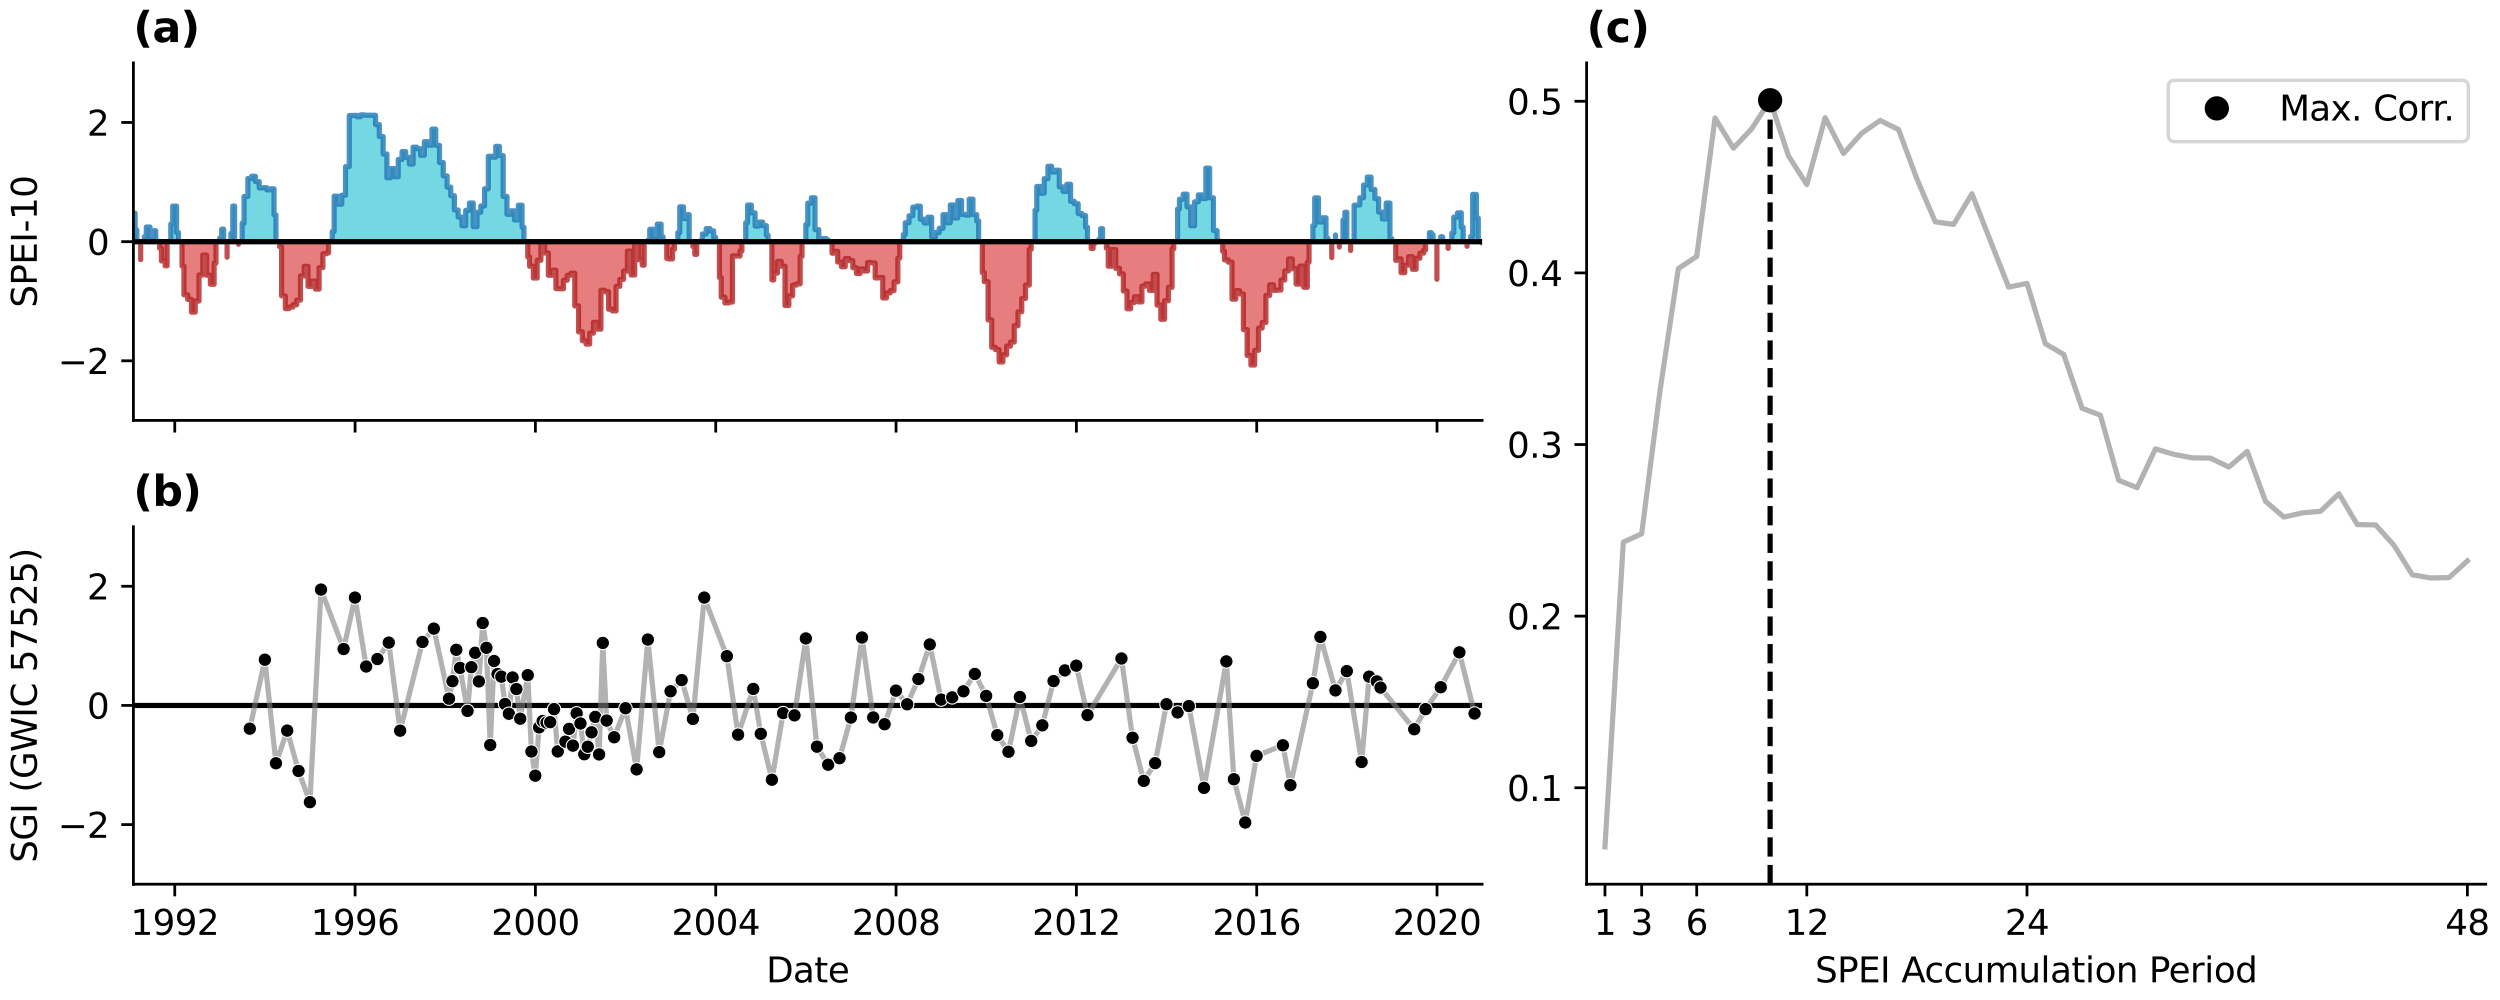 <?xml version="1.0" encoding="utf-8" standalone="no"?>
<!DOCTYPE svg PUBLIC "-//W3C//DTD SVG 1.1//EN"
  "http://www.w3.org/Graphics/SVG/1.1/DTD/svg11.dtd">
<svg xmlns:xlink="http://www.w3.org/1999/xlink" width="720pt" height="288pt" viewBox="0 0 720 288" xmlns="http://www.w3.org/2000/svg" version="1.1">
 <defs>
  <style type="text/css">*{stroke-linejoin: round; stroke-linecap: butt}</style>
 </defs>
 <g id="figure_1">
  <g id="patch_1">
   <path d="M 0 288 
L 720 288 
L 720 0 
L 0 0 
z
" style="fill: #ffffff"/>
  </g>
  <g id="axes_1">
   <g id="patch_2">
    <path d="M 38.421 121.071 
L 426.842 121.071 
L 426.842 18.118 
L 38.421 18.118 
z
" style="fill: #ffffff"/>
   </g>
   <g id="PolyCollection_1">
    <path d="M 38.421 69.595 
L 38.421 61.398 
L 38.918 61.398 
L 38.918 66.212 
L 39.416 66.212 
L 39.416 69.595 
L 39.416 69.595 
L 38.918 69.595 
L 38.918 69.595 
L 38.421 69.595 
z
" clip-path="url(#p30942a42c2)" style="fill: #17becf; fill-opacity: 0.6; stroke: #1f77b4; stroke-opacity: 0.8; stroke-width: 1.5"/>
    <path d="M 41.584 69.595 
L 41.584 68.151 
L 42.135 68.151 
L 42.135 65.383 
L 43.219 65.383 
L 43.219 68.604 
L 44.304 68.604 
L 44.304 66.437 
L 44.855 66.437 
L 44.855 69.595 
L 44.855 69.595 
L 44.304 69.595 
L 44.304 69.595 
L 43.219 69.595 
L 43.219 69.595 
L 42.135 69.595 
L 42.135 69.595 
L 41.584 69.595 
z
" clip-path="url(#p30942a42c2)" style="fill: #17becf; fill-opacity: 0.6; stroke: #1f77b4; stroke-opacity: 0.8; stroke-width: 1.5"/>
    <path d="M 49.191 69.595 
L 49.191 64.532 
L 49.742 64.532 
L 49.742 59.361 
L 50.844 59.361 
L 50.844 66.966 
L 51.395 66.966 
L 51.395 69.595 
L 51.395 69.595 
L 50.844 69.595 
L 50.844 69.595 
L 49.742 69.595 
L 49.742 69.595 
L 49.191 69.595 
z
" clip-path="url(#p30942a42c2)" style="fill: #17becf; fill-opacity: 0.6; stroke: #1f77b4; stroke-opacity: 0.8; stroke-width: 1.5"/>
    <path d="M 63.303 69.595 
L 63.303 68.533 
L 63.854 68.533 
L 63.854 65.996 
L 64.405 65.996 
L 64.405 69.595 
L 64.405 69.595 
L 63.854 69.595 
L 63.854 69.595 
L 63.303 69.595 
z
" clip-path="url(#p30942a42c2)" style="fill: #17becf; fill-opacity: 0.6; stroke: #1f77b4; stroke-opacity: 0.8; stroke-width: 1.5"/>
    <path d="M 66.503 69.595 
L 66.503 67.243 
L 67.036 67.243 
L 67.036 59.352 
L 67.569 59.352 
L 67.569 69.595 
L 67.569 69.595 
L 67.036 69.595 
L 67.036 69.595 
L 66.503 69.595 
z
" clip-path="url(#p30942a42c2)" style="fill: #17becf; fill-opacity: 0.6; stroke: #1f77b4; stroke-opacity: 0.8; stroke-width: 1.5"/>
    <path d="M 69.737 69.595 
L 69.737 64.281 
L 70.288 64.281 
L 70.288 56.587 
L 71.39 56.587 
L 71.39 51.398 
L 72.474 51.398 
L 72.474 50.763 
L 73.559 50.763 
L 73.559 52.306 
L 74.643 52.306 
L 74.643 54.108 
L 75.727 54.108 
L 75.727 54.053 
L 76.829 54.053 
L 76.829 54.68 
L 77.878 54.68 
L 77.878 54.383 
L 78.926 54.383 
L 78.926 61.89 
L 79.477 61.89 
L 79.477 69.595 
L 79.477 69.595 
L 78.926 69.595 
L 78.926 69.595 
L 77.878 69.595 
L 77.878 69.595 
L 76.829 69.595 
L 76.829 69.595 
L 75.727 69.595 
L 75.727 69.595 
L 74.643 69.595 
L 74.643 69.595 
L 73.559 69.595 
L 73.559 69.595 
L 72.474 69.595 
L 72.474 69.595 
L 71.39 69.595 
L 71.39 69.595 
L 70.288 69.595 
L 70.288 69.595 
L 69.737 69.595 
z
" clip-path="url(#p30942a42c2)" style="fill: #17becf; fill-opacity: 0.6; stroke: #1f77b4; stroke-opacity: 0.8; stroke-width: 1.5"/>
    <path d="M 95.687 69.595 
L 95.687 66.682 
L 96.238 66.682 
L 96.238 56.479 
L 97.34 56.479 
L 97.34 58.804 
L 98.424 58.804 
L 98.424 56.218 
L 99.508 56.218 
L 99.508 47.975 
L 100.592 47.975 
L 100.592 33.259 
L 101.676 33.259 
L 101.676 33.236 
L 102.778 33.236 
L 102.778 33.61 
L 103.845 33.61 
L 103.845 33.074 
L 104.911 33.074 
L 104.911 33.18 
L 105.995 33.18 
L 105.995 33.188 
L 107.079 33.188 
L 107.079 33.205 
L 108.164 33.205 
L 108.164 35.881 
L 109.248 35.881 
L 109.248 39.326 
L 110.35 39.326 
L 110.35 44.358 
L 111.434 44.358 
L 111.434 51.187 
L 112.518 51.187 
L 112.518 48.549 
L 113.602 48.549 
L 113.602 50.904 
L 114.686 50.904 
L 114.686 45.926 
L 115.788 45.926 
L 115.788 43.656 
L 116.837 43.656 
L 116.837 45.32 
L 117.886 45.32 
L 117.886 47.25 
L 118.97 47.25 
L 118.97 42.394 
L 120.054 42.394 
L 120.054 42.84 
L 121.138 42.84 
L 121.138 44.712 
L 122.222 44.712 
L 122.222 40.806 
L 123.324 40.806 
L 123.324 41.823 
L 124.408 41.823 
L 124.408 37.192 
L 125.493 37.192 
L 125.493 41.864 
L 126.577 41.864 
L 126.577 46.827 
L 127.661 46.827 
L 127.661 50.664 
L 128.763 50.664 
L 128.763 53.897 
L 129.812 53.897 
L 129.812 56.362 
L 130.86 56.362 
L 130.86 60.478 
L 131.944 60.478 
L 131.944 62.503 
L 133.029 62.503 
L 133.029 65.033 
L 134.113 65.033 
L 134.113 60.581 
L 135.197 60.581 
L 135.197 58.459 
L 136.299 58.459 
L 136.299 65.258 
L 137.383 65.258 
L 137.383 61.119 
L 138.467 61.119 
L 138.467 59.309 
L 139.551 59.309 
L 139.551 54.368 
L 140.636 54.368 
L 140.636 44.999 
L 141.738 44.999 
L 141.738 45.255 
L 142.786 45.255 
L 142.786 42.15 
L 143.835 42.15 
L 143.835 44.812 
L 144.919 44.812 
L 144.919 56.568 
L 146.003 56.568 
L 146.003 61.726 
L 147.087 61.726 
L 147.087 60.721 
L 148.172 60.721 
L 148.172 63.336 
L 149.274 63.336 
L 149.274 59.094 
L 150.358 59.094 
L 150.358 65.441 
L 150.891 65.441 
L 150.891 69.595 
L 150.891 69.595 
L 150.358 69.595 
L 150.358 69.595 
L 149.274 69.595 
L 149.274 69.595 
L 148.172 69.595 
L 148.172 69.595 
L 147.087 69.595 
L 147.087 69.595 
L 146.003 69.595 
L 146.003 69.595 
L 144.919 69.595 
L 144.919 69.595 
L 143.835 69.595 
L 143.835 69.595 
L 142.786 69.595 
L 142.786 69.595 
L 141.738 69.595 
L 141.738 69.595 
L 140.636 69.595 
L 140.636 69.595 
L 139.551 69.595 
L 139.551 69.595 
L 138.467 69.595 
L 138.467 69.595 
L 137.383 69.595 
L 137.383 69.595 
L 136.299 69.595 
L 136.299 69.595 
L 135.197 69.595 
L 135.197 69.595 
L 134.113 69.595 
L 134.113 69.595 
L 133.029 69.595 
L 133.029 69.595 
L 131.944 69.595 
L 131.944 69.595 
L 130.86 69.595 
L 130.86 69.595 
L 129.812 69.595 
L 129.812 69.595 
L 128.763 69.595 
L 128.763 69.595 
L 127.661 69.595 
L 127.661 69.595 
L 126.577 69.595 
L 126.577 69.595 
L 125.493 69.595 
L 125.493 69.595 
L 124.408 69.595 
L 124.408 69.595 
L 123.324 69.595 
L 123.324 69.595 
L 122.222 69.595 
L 122.222 69.595 
L 121.138 69.595 
L 121.138 69.595 
L 120.054 69.595 
L 120.054 69.595 
L 118.97 69.595 
L 118.97 69.595 
L 117.886 69.595 
L 117.886 69.595 
L 116.837 69.595 
L 116.837 69.595 
L 115.788 69.595 
L 115.788 69.595 
L 114.686 69.595 
L 114.686 69.595 
L 113.602 69.595 
L 113.602 69.595 
L 112.518 69.595 
L 112.518 69.595 
L 111.434 69.595 
L 111.434 69.595 
L 110.35 69.595 
L 110.35 69.595 
L 109.248 69.595 
L 109.248 69.595 
L 108.164 69.595 
L 108.164 69.595 
L 107.079 69.595 
L 107.079 69.595 
L 105.995 69.595 
L 105.995 69.595 
L 104.911 69.595 
L 104.911 69.595 
L 103.845 69.595 
L 103.845 69.595 
L 102.778 69.595 
L 102.778 69.595 
L 101.676 69.595 
L 101.676 69.595 
L 100.592 69.595 
L 100.592 69.595 
L 99.508 69.595 
L 99.508 69.595 
L 98.424 69.595 
L 98.424 69.595 
L 97.34 69.595 
L 97.34 69.595 
L 96.238 69.595 
L 96.238 69.595 
L 95.687 69.595 
z
" clip-path="url(#p30942a42c2)" style="fill: #17becf; fill-opacity: 0.6; stroke: #1f77b4; stroke-opacity: 0.8; stroke-width: 1.5"/>
    <path d="M 186.58 69.595 
L 186.58 69.199 
L 187.131 69.199 
L 187.131 66.024 
L 188.233 66.024 
L 188.233 68.226 
L 189.317 68.226 
L 189.317 64.536 
L 190.401 64.536 
L 190.401 68.168 
L 190.952 68.168 
L 190.952 69.595 
L 190.952 69.595 
L 190.401 69.595 
L 190.401 69.595 
L 189.317 69.595 
L 189.317 69.595 
L 188.233 69.595 
L 188.233 69.595 
L 187.131 69.595 
L 187.131 69.595 
L 186.58 69.595 
z
" clip-path="url(#p30942a42c2)" style="fill: #17becf; fill-opacity: 0.6; stroke: #1f77b4; stroke-opacity: 0.8; stroke-width: 1.5"/>
    <path d="M 195.218 69.595 
L 195.218 66.991 
L 195.769 66.991 
L 195.769 59.559 
L 196.853 59.559 
L 196.853 62.932 
L 197.937 62.932 
L 197.937 61.8 
L 198.488 61.8 
L 198.488 69.595 
L 198.488 69.595 
L 197.937 69.595 
L 197.937 69.595 
L 196.853 69.595 
L 196.853 69.595 
L 195.769 69.595 
L 195.769 69.595 
L 195.218 69.595 
z
" clip-path="url(#p30942a42c2)" style="fill: #17becf; fill-opacity: 0.6; stroke: #1f77b4; stroke-opacity: 0.8; stroke-width: 1.5"/>
    <path d="M 201.759 69.595 
L 201.759 69.351 
L 202.292 69.351 
L 202.292 67.388 
L 203.376 67.388 
L 203.376 65.832 
L 204.46 65.832 
L 204.46 66.511 
L 205.544 66.511 
L 205.544 68.319 
L 206.095 68.319 
L 206.095 69.595 
L 206.095 69.595 
L 205.544 69.595 
L 205.544 69.595 
L 204.46 69.595 
L 204.46 69.595 
L 203.376 69.595 
L 203.376 69.595 
L 202.292 69.595 
L 202.292 69.595 
L 201.759 69.595 
z
" clip-path="url(#p30942a42c2)" style="fill: #17becf; fill-opacity: 0.6; stroke: #1f77b4; stroke-opacity: 0.8; stroke-width: 1.5"/>
    <path d="M 214.769 69.595 
L 214.769 64.139 
L 215.302 64.139 
L 215.302 59.047 
L 216.386 59.047 
L 216.386 61.308 
L 217.47 61.308 
L 217.47 65.116 
L 218.554 65.116 
L 218.554 63.955 
L 219.656 63.955 
L 219.656 64.991 
L 220.705 64.991 
L 220.705 67.724 
L 221.203 67.724 
L 221.203 69.595 
L 221.203 69.595 
L 220.705 69.595 
L 220.705 69.595 
L 219.656 69.595 
L 219.656 69.595 
L 218.554 69.595 
L 218.554 69.595 
L 217.47 69.595 
L 217.47 69.595 
L 216.386 69.595 
L 216.386 69.595 
L 215.302 69.595 
L 215.302 69.595 
L 214.769 69.595 
z
" clip-path="url(#p30942a42c2)" style="fill: #17becf; fill-opacity: 0.6; stroke: #1f77b4; stroke-opacity: 0.8; stroke-width: 1.5"/>
    <path d="M 232.08 69.595 
L 232.08 64.661 
L 232.631 64.661 
L 232.631 58.499 
L 233.68 58.499 
L 233.68 56.961 
L 234.728 56.961 
L 234.728 66.118 
L 235.812 66.118 
L 235.812 69.452 
L 236.897 69.452 
L 236.897 68.695 
L 237.981 68.695 
L 237.981 69.123 
L 238.514 69.123 
L 238.514 69.595 
L 238.514 69.595 
L 237.981 69.595 
L 237.981 69.595 
L 236.897 69.595 
L 236.897 69.595 
L 235.812 69.595 
L 235.812 69.595 
L 234.728 69.595 
L 234.728 69.595 
L 233.68 69.595 
L 233.68 69.595 
L 232.631 69.595 
L 232.631 69.595 
L 232.08 69.595 
z
" clip-path="url(#p30942a42c2)" style="fill: #17becf; fill-opacity: 0.6; stroke: #1f77b4; stroke-opacity: 0.8; stroke-width: 1.5"/>
    <path d="M 260.162 69.595 
L 260.162 67.565 
L 260.713 67.565 
L 260.713 64.154 
L 261.797 64.154 
L 261.797 62.147 
L 262.881 62.147 
L 262.881 59.675 
L 263.966 59.675 
L 263.966 59.363 
L 265.05 59.363 
L 265.05 63.14 
L 266.152 63.14 
L 266.152 64.201 
L 267.236 64.201 
L 267.236 62.547 
L 268.32 62.547 
L 268.32 68.265 
L 269.404 68.265 
L 269.404 66.972 
L 270.488 66.972 
L 270.488 65.751 
L 271.59 65.751 
L 271.59 61.825 
L 272.639 61.825 
L 272.639 64.151 
L 273.688 64.151 
L 273.688 59.016 
L 274.772 59.016 
L 274.772 62.759 
L 275.856 62.759 
L 275.856 57.741 
L 276.94 57.741 
L 276.94 61.73 
L 278.024 61.73 
L 278.024 61.954 
L 279.126 61.954 
L 279.126 57.351 
L 280.211 57.351 
L 280.211 61.798 
L 281.295 61.798 
L 281.295 63.626 
L 281.846 63.626 
L 281.846 69.595 
L 281.846 69.595 
L 281.295 69.595 
L 281.295 69.595 
L 280.211 69.595 
L 280.211 69.595 
L 279.126 69.595 
L 279.126 69.595 
L 278.024 69.595 
L 278.024 69.595 
L 276.94 69.595 
L 276.94 69.595 
L 275.856 69.595 
L 275.856 69.595 
L 274.772 69.595 
L 274.772 69.595 
L 273.688 69.595 
L 273.688 69.595 
L 272.639 69.595 
L 272.639 69.595 
L 271.59 69.595 
L 271.59 69.595 
L 270.488 69.595 
L 270.488 69.595 
L 269.404 69.595 
L 269.404 69.595 
L 268.32 69.595 
L 268.32 69.595 
L 267.236 69.595 
L 267.236 69.595 
L 266.152 69.595 
L 266.152 69.595 
L 265.05 69.595 
L 265.05 69.595 
L 263.966 69.595 
L 263.966 69.595 
L 262.881 69.595 
L 262.881 69.595 
L 261.797 69.595 
L 261.797 69.595 
L 260.713 69.595 
L 260.713 69.595 
L 260.162 69.595 
z
" clip-path="url(#p30942a42c2)" style="fill: #17becf; fill-opacity: 0.6; stroke: #1f77b4; stroke-opacity: 0.8; stroke-width: 1.5"/>
    <path d="M 298.091 69.595 
L 298.091 60.544 
L 298.588 60.544 
L 298.588 53.703 
L 299.637 53.703 
L 299.637 55.652 
L 300.721 55.652 
L 300.721 51.46 
L 301.805 51.46 
L 301.805 47.89 
L 302.889 47.89 
L 302.889 49.534 
L 303.974 49.534 
L 303.974 49.027 
L 305.076 49.027 
L 305.076 53.82 
L 306.16 53.82 
L 306.16 55.139 
L 307.244 55.139 
L 307.244 53.067 
L 308.328 53.067 
L 308.328 57.994 
L 309.412 57.994 
L 309.412 58.679 
L 310.514 58.679 
L 310.514 61.494 
L 311.581 61.494 
L 311.581 62.055 
L 312.647 62.055 
L 312.647 65.439 
L 313.198 65.439 
L 313.198 69.595 
L 313.198 69.595 
L 312.647 69.595 
L 312.647 69.595 
L 311.581 69.595 
L 311.581 69.595 
L 310.514 69.595 
L 310.514 69.595 
L 309.412 69.595 
L 309.412 69.595 
L 308.328 69.595 
L 308.328 69.595 
L 307.244 69.595 
L 307.244 69.595 
L 306.16 69.595 
L 306.16 69.595 
L 305.076 69.595 
L 305.076 69.595 
L 303.974 69.595 
L 303.974 69.595 
L 302.889 69.595 
L 302.889 69.595 
L 301.805 69.595 
L 301.805 69.595 
L 300.721 69.595 
L 300.721 69.595 
L 299.637 69.595 
L 299.637 69.595 
L 298.588 69.595 
L 298.588 69.595 
L 298.091 69.595 
z
" clip-path="url(#p30942a42c2)" style="fill: #17becf; fill-opacity: 0.6; stroke: #1f77b4; stroke-opacity: 0.8; stroke-width: 1.5"/>
    <path d="M 316.433 69.595 
L 316.433 68.971 
L 316.984 68.971 
L 316.984 65.865 
L 317.535 65.865 
L 317.535 69.595 
L 317.535 69.595 
L 316.984 69.595 
L 316.984 69.595 
L 316.433 69.595 
z
" clip-path="url(#p30942a42c2)" style="fill: #17becf; fill-opacity: 0.6; stroke: #1f77b4; stroke-opacity: 0.8; stroke-width: 1.5"/>
    <path d="M 339.147 69.595 
L 339.147 60.19 
L 339.681 60.19 
L 339.681 57.373 
L 340.765 57.373 
L 340.765 55.921 
L 341.849 55.921 
L 341.849 59.571 
L 342.933 59.571 
L 342.933 65.03 
L 344.035 65.03 
L 344.035 58.123 
L 345.119 58.123 
L 345.119 56.129 
L 346.203 56.129 
L 346.203 57.182 
L 347.288 57.182 
L 347.288 48.417 
L 348.372 48.417 
L 348.372 56.959 
L 349.474 56.959 
L 349.474 66.403 
L 350.522 66.403 
L 350.522 69.224 
L 351.02 69.224 
L 351.02 69.595 
L 351.02 69.595 
L 350.522 69.595 
L 350.522 69.595 
L 349.474 69.595 
L 349.474 69.595 
L 348.372 69.595 
L 348.372 69.595 
L 347.288 69.595 
L 347.288 69.595 
L 346.203 69.595 
L 346.203 69.595 
L 345.119 69.595 
L 345.119 69.595 
L 344.035 69.595 
L 344.035 69.595 
L 342.933 69.595 
L 342.933 69.595 
L 341.849 69.595 
L 341.849 69.595 
L 340.765 69.595 
L 340.765 69.595 
L 339.681 69.595 
L 339.681 69.595 
L 339.147 69.595 
z
" clip-path="url(#p30942a42c2)" style="fill: #17becf; fill-opacity: 0.6; stroke: #1f77b4; stroke-opacity: 0.8; stroke-width: 1.5"/>
    <path d="M 378.107 69.595 
L 378.107 64.989 
L 378.64 64.989 
L 378.64 56.996 
L 379.724 56.996 
L 379.724 63.936 
L 380.808 63.936 
L 380.808 62.719 
L 381.892 62.719 
L 381.892 68.648 
L 382.443 68.648 
L 382.443 69.595 
L 382.443 69.595 
L 381.892 69.595 
L 381.892 69.595 
L 380.808 69.595 
L 380.808 69.595 
L 379.724 69.595 
L 379.724 69.595 
L 378.64 69.595 
L 378.64 69.595 
L 378.107 69.595 
z
" clip-path="url(#p30942a42c2)" style="fill: #17becf; fill-opacity: 0.6; stroke: #1f77b4; stroke-opacity: 0.8; stroke-width: 1.5"/>
    <path d="M 384.612 69.595 
L 384.612 67.671 
L 384.612 67.671 
L 384.612 69.595 
L 384.612 69.595 
L 384.612 69.595 
z
" clip-path="url(#p30942a42c2)" style="fill: #17becf; fill-opacity: 0.6; stroke: #1f77b4; stroke-opacity: 0.8; stroke-width: 1.5"/>
    <path d="M 386.78 69.595 
L 386.78 63.399 
L 387.331 63.399 
L 387.331 61.13 
L 387.882 61.13 
L 387.882 69.595 
L 387.882 69.595 
L 387.331 69.595 
L 387.331 69.595 
L 386.78 69.595 
z
" clip-path="url(#p30942a42c2)" style="fill: #17becf; fill-opacity: 0.6; stroke: #1f77b4; stroke-opacity: 0.8; stroke-width: 1.5"/>
    <path d="M 389.979 69.595 
L 389.979 59.107 
L 390.53 59.107 
L 390.53 59.034 
L 391.615 59.034 
L 391.615 56.945 
L 392.699 56.945 
L 392.699 53.282 
L 393.783 53.282 
L 393.783 50.987 
L 394.867 50.987 
L 394.867 54.569 
L 395.969 54.569 
L 395.969 57.21 
L 397.053 57.21 
L 397.053 61.091 
L 398.137 61.091 
L 398.137 63.052 
L 399.222 63.052 
L 399.222 58.466 
L 400.306 58.466 
L 400.306 68.742 
L 400.857 68.742 
L 400.857 69.595 
L 400.857 69.595 
L 400.306 69.595 
L 400.306 69.595 
L 399.222 69.595 
L 399.222 69.595 
L 398.137 69.595 
L 398.137 69.595 
L 397.053 69.595 
L 397.053 69.595 
L 395.969 69.595 
L 395.969 69.595 
L 394.867 69.595 
L 394.867 69.595 
L 393.783 69.595 
L 393.783 69.595 
L 392.699 69.595 
L 392.699 69.595 
L 391.615 69.595 
L 391.615 69.595 
L 390.53 69.595 
L 390.53 69.595 
L 389.979 69.595 
z
" clip-path="url(#p30942a42c2)" style="fill: #17becf; fill-opacity: 0.6; stroke: #1f77b4; stroke-opacity: 0.8; stroke-width: 1.5"/>
    <path d="M 411.663 69.595 
L 411.663 67.006 
L 412.196 67.006 
L 412.196 67.635 
L 412.729 67.635 
L 412.729 69.595 
L 412.729 69.595 
L 412.196 69.595 
L 412.196 69.595 
L 411.663 69.595 
z
" clip-path="url(#p30942a42c2)" style="fill: #17becf; fill-opacity: 0.6; stroke: #1f77b4; stroke-opacity: 0.8; stroke-width: 1.5"/>
    <path d="M 414.933 69.595 
L 414.933 68.177 
L 415.449 68.177 
L 415.449 69.39 
L 415.964 69.39 
L 415.964 69.595 
L 415.964 69.595 
L 415.449 69.595 
L 415.449 69.595 
L 414.933 69.595 
z
" clip-path="url(#p30942a42c2)" style="fill: #17becf; fill-opacity: 0.6; stroke: #1f77b4; stroke-opacity: 0.8; stroke-width: 1.5"/>
    <path d="M 418.133 69.595 
L 418.133 67.086 
L 418.683 67.086 
L 418.683 62.536 
L 419.768 62.536 
L 419.768 61.285 
L 420.852 61.285 
L 420.852 65.441 
L 421.403 65.441 
L 421.403 69.595 
L 421.403 69.595 
L 420.852 69.595 
L 420.852 69.595 
L 419.768 69.595 
L 419.768 69.595 
L 418.683 69.595 
L 418.683 69.595 
L 418.133 69.595 
z
" clip-path="url(#p30942a42c2)" style="fill: #17becf; fill-opacity: 0.6; stroke: #1f77b4; stroke-opacity: 0.8; stroke-width: 1.5"/>
    <path d="M 423.571 69.595 
L 423.571 68.087 
L 424.122 68.087 
L 424.122 55.983 
L 425.206 55.983 
L 425.206 62.791 
L 425.74 62.791 
L 425.74 69.595 
L 425.74 69.595 
L 425.206 69.595 
L 425.206 69.595 
L 424.122 69.595 
L 424.122 69.595 
L 423.571 69.595 
z
" clip-path="url(#p30942a42c2)" style="fill: #17becf; fill-opacity: 0.6; stroke: #1f77b4; stroke-opacity: 0.8; stroke-width: 1.5"/>
   </g>
   <g id="PolyCollection_2">
    <path d="M 40.518 69.595 
L 40.518 74.754 
L 40.518 74.754 
L 40.518 69.595 
L 40.518 69.595 
L 40.518 69.595 
z
" clip-path="url(#p30942a42c2)" style="fill: #d62728; fill-opacity: 0.6; stroke: #b22222; stroke-opacity: 0.8; stroke-width: 1.5"/>
    <path d="M 45.956 69.595 
L 45.956 71.459 
L 46.49 71.459 
L 46.49 75.148 
L 47.574 75.148 
L 47.574 76.555 
L 48.125 76.555 
L 48.125 69.595 
L 48.125 69.595 
L 47.574 69.595 
L 47.574 69.595 
L 46.49 69.595 
L 46.49 69.595 
L 45.956 69.595 
z
" clip-path="url(#p30942a42c2)" style="fill: #d62728; fill-opacity: 0.6; stroke: #b22222; stroke-opacity: 0.8; stroke-width: 1.5"/>
    <path d="M 52.426 69.595 
L 52.426 76.631 
L 52.977 76.631 
L 52.977 84.914 
L 54.061 84.914 
L 54.061 86.223 
L 55.145 86.223 
L 55.145 89.896 
L 56.23 89.896 
L 56.23 86.697 
L 57.314 86.697 
L 57.314 79.191 
L 58.416 79.191 
L 58.416 73.471 
L 59.5 73.471 
L 59.5 79.261 
L 60.584 79.261 
L 60.584 81.868 
L 61.668 81.868 
L 61.668 75.776 
L 62.201 75.776 
L 62.201 69.595 
L 62.201 69.595 
L 61.668 69.595 
L 61.668 69.595 
L 60.584 69.595 
L 60.584 69.595 
L 59.5 69.595 
L 59.5 69.595 
L 58.416 69.595 
L 58.416 69.595 
L 57.314 69.595 
L 57.314 69.595 
L 56.23 69.595 
L 56.23 69.595 
L 55.145 69.595 
L 55.145 69.595 
L 54.061 69.595 
L 54.061 69.595 
L 52.977 69.595 
L 52.977 69.595 
L 52.426 69.595 
z
" clip-path="url(#p30942a42c2)" style="fill: #d62728; fill-opacity: 0.6; stroke: #b22222; stroke-opacity: 0.8; stroke-width: 1.5"/>
    <path d="M 65.401 69.595 
L 65.401 74.066 
L 65.401 74.066 
L 65.401 69.595 
L 65.401 69.595 
L 65.401 69.595 
z
" clip-path="url(#p30942a42c2)" style="fill: #d62728; fill-opacity: 0.6; stroke: #b22222; stroke-opacity: 0.8; stroke-width: 1.5"/>
    <path d="M 68.671 69.595 
L 68.671 70.341 
L 68.671 70.341 
L 68.671 69.595 
L 68.671 69.595 
L 68.671 69.595 
z
" clip-path="url(#p30942a42c2)" style="fill: #d62728; fill-opacity: 0.6; stroke: #b22222; stroke-opacity: 0.8; stroke-width: 1.5"/>
    <path d="M 80.544 69.595 
L 80.544 71.027 
L 81.095 71.027 
L 81.095 85.196 
L 82.179 85.196 
L 82.179 88.881 
L 83.263 88.881 
L 83.263 88.436 
L 84.365 88.436 
L 84.365 87.767 
L 85.449 87.767 
L 85.449 86.435 
L 86.533 86.435 
L 86.533 79.469 
L 87.617 79.469 
L 87.617 76.714 
L 88.702 76.714 
L 88.702 82.469 
L 89.804 82.469 
L 89.804 80.978 
L 90.852 80.978 
L 90.852 83.246 
L 91.901 83.246 
L 91.901 77.073 
L 92.985 77.073 
L 92.985 73.075 
L 94.069 73.075 
L 94.069 72.839 
L 94.62 72.839 
L 94.62 69.595 
L 94.62 69.595 
L 94.069 69.595 
L 94.069 69.595 
L 92.985 69.595 
L 92.985 69.595 
L 91.901 69.595 
L 91.901 69.595 
L 90.852 69.595 
L 90.852 69.595 
L 89.804 69.595 
L 89.804 69.595 
L 88.702 69.595 
L 88.702 69.595 
L 87.617 69.595 
L 87.617 69.595 
L 86.533 69.595 
L 86.533 69.595 
L 85.449 69.595 
L 85.449 69.595 
L 84.365 69.595 
L 84.365 69.595 
L 83.263 69.595 
L 83.263 69.595 
L 82.179 69.595 
L 82.179 69.595 
L 81.095 69.595 
L 81.095 69.595 
L 80.544 69.595 
z
" clip-path="url(#p30942a42c2)" style="fill: #d62728; fill-opacity: 0.6; stroke: #b22222; stroke-opacity: 0.8; stroke-width: 1.5"/>
    <path d="M 151.993 69.595 
L 151.993 74.012 
L 152.526 74.012 
L 152.526 76.668 
L 153.61 76.668 
L 153.61 80.067 
L 154.712 80.067 
L 154.712 74.96 
L 155.779 74.96 
L 155.779 70.168 
L 156.845 70.168 
L 156.845 72.869 
L 157.929 72.869 
L 157.929 79.283 
L 159.013 79.283 
L 159.013 77.819 
L 160.098 77.819 
L 160.098 83.128 
L 161.182 83.128 
L 161.182 83.152 
L 162.284 83.152 
L 162.284 80.7 
L 163.368 80.7 
L 163.368 79.284 
L 164.452 79.284 
L 164.452 78.672 
L 165.536 78.672 
L 165.536 88.099 
L 166.62 88.099 
L 166.62 95.564 
L 167.722 95.564 
L 167.722 98.137 
L 168.771 98.137 
L 168.771 99.088 
L 169.82 99.088 
L 169.82 95.94 
L 170.904 95.94 
L 170.904 92.835 
L 171.988 92.835 
L 171.988 94.79 
L 173.072 94.79 
L 173.072 83.595 
L 174.156 83.595 
L 174.156 83.99 
L 175.258 83.99 
L 175.258 89.059 
L 176.343 89.059 
L 176.343 89.535 
L 177.427 89.535 
L 177.427 82.466 
L 178.511 82.466 
L 178.511 80.441 
L 179.595 80.441 
L 179.595 78.073 
L 180.697 78.073 
L 180.697 72.319 
L 181.746 72.319 
L 181.746 79.193 
L 182.794 79.193 
L 182.794 70.346 
L 183.878 70.346 
L 183.878 74.791 
L 184.963 74.791 
L 184.963 76.366 
L 185.514 76.366 
L 185.514 69.595 
L 185.514 69.595 
L 184.963 69.595 
L 184.963 69.595 
L 183.878 69.595 
L 183.878 69.595 
L 182.794 69.595 
L 182.794 69.595 
L 181.746 69.595 
L 181.746 69.595 
L 180.697 69.595 
L 180.697 69.595 
L 179.595 69.595 
L 179.595 69.595 
L 178.511 69.595 
L 178.511 69.595 
L 177.427 69.595 
L 177.427 69.595 
L 176.343 69.595 
L 176.343 69.595 
L 175.258 69.595 
L 175.258 69.595 
L 174.156 69.595 
L 174.156 69.595 
L 173.072 69.595 
L 173.072 69.595 
L 171.988 69.595 
L 171.988 69.595 
L 170.904 69.595 
L 170.904 69.595 
L 169.82 69.595 
L 169.82 69.595 
L 168.771 69.595 
L 168.771 69.595 
L 167.722 69.595 
L 167.722 69.595 
L 166.62 69.595 
L 166.62 69.595 
L 165.536 69.595 
L 165.536 69.595 
L 164.452 69.595 
L 164.452 69.595 
L 163.368 69.595 
L 163.368 69.595 
L 162.284 69.595 
L 162.284 69.595 
L 161.182 69.595 
L 161.182 69.595 
L 160.098 69.595 
L 160.098 69.595 
L 159.013 69.595 
L 159.013 69.595 
L 157.929 69.595 
L 157.929 69.595 
L 156.845 69.595 
L 156.845 69.595 
L 155.779 69.595 
L 155.779 69.595 
L 154.712 69.595 
L 154.712 69.595 
L 153.61 69.595 
L 153.61 69.595 
L 152.526 69.595 
L 152.526 69.595 
L 151.993 69.595 
z
" clip-path="url(#p30942a42c2)" style="fill: #d62728; fill-opacity: 0.6; stroke: #b22222; stroke-opacity: 0.8; stroke-width: 1.5"/>
    <path d="M 192.019 69.595 
L 192.019 74.435 
L 192.57 74.435 
L 192.57 74.581 
L 193.672 74.581 
L 193.672 71.796 
L 194.223 71.796 
L 194.223 69.595 
L 194.223 69.595 
L 193.672 69.595 
L 193.672 69.595 
L 192.57 69.595 
L 192.57 69.595 
L 192.019 69.595 
z
" clip-path="url(#p30942a42c2)" style="fill: #d62728; fill-opacity: 0.6; stroke: #b22222; stroke-opacity: 0.8; stroke-width: 1.5"/>
    <path d="M 199.555 69.595 
L 199.555 70.974 
L 200.106 70.974 
L 200.106 73.252 
L 200.657 73.252 
L 200.657 69.595 
L 200.657 69.595 
L 200.106 69.595 
L 200.106 69.595 
L 199.555 69.595 
z
" clip-path="url(#p30942a42c2)" style="fill: #d62728; fill-opacity: 0.6; stroke: #b22222; stroke-opacity: 0.8; stroke-width: 1.5"/>
    <path d="M 207.197 69.595 
L 207.197 79.915 
L 207.713 79.915 
L 207.713 85.584 
L 208.779 85.584 
L 208.779 87.249 
L 209.863 87.249 
L 209.863 86.969 
L 210.947 86.969 
L 210.947 73.706 
L 212.032 73.706 
L 212.032 73.729 
L 213.116 73.729 
L 213.116 72.283 
L 213.667 72.283 
L 213.667 69.595 
L 213.667 69.595 
L 213.116 69.595 
L 213.116 69.595 
L 212.032 69.595 
L 212.032 69.595 
L 210.947 69.595 
L 210.947 69.595 
L 209.863 69.595 
L 209.863 69.595 
L 208.779 69.595 
L 208.779 69.595 
L 207.713 69.595 
L 207.713 69.595 
L 207.197 69.595 
z
" clip-path="url(#p30942a42c2)" style="fill: #d62728; fill-opacity: 0.6; stroke: #b22222; stroke-opacity: 0.8; stroke-width: 1.5"/>
    <path d="M 222.305 69.595 
L 222.305 80.615 
L 222.838 80.615 
L 222.838 78.639 
L 223.922 78.639 
L 223.922 75.288 
L 225.006 75.288 
L 225.006 76.686 
L 226.09 76.686 
L 226.09 87.978 
L 227.192 87.978 
L 227.192 85.19 
L 228.277 85.19 
L 228.277 82.108 
L 229.361 82.108 
L 229.361 81.746 
L 230.445 81.746 
L 230.445 73.84 
L 230.978 73.84 
L 230.978 69.595 
L 230.978 69.595 
L 230.445 69.595 
L 230.445 69.595 
L 229.361 69.595 
L 229.361 69.595 
L 228.277 69.595 
L 228.277 69.595 
L 227.192 69.595 
L 227.192 69.595 
L 226.09 69.595 
L 226.09 69.595 
L 225.006 69.595 
L 225.006 69.595 
L 223.922 69.595 
L 223.922 69.595 
L 222.838 69.595 
L 222.838 69.595 
L 222.305 69.595 
z
" clip-path="url(#p30942a42c2)" style="fill: #d62728; fill-opacity: 0.6; stroke: #b22222; stroke-opacity: 0.8; stroke-width: 1.5"/>
    <path d="M 239.616 69.595 
L 239.616 72.915 
L 240.167 72.915 
L 240.167 72.371 
L 241.251 72.371 
L 241.251 75.471 
L 242.335 75.471 
L 242.335 76.822 
L 243.42 76.822 
L 243.42 74.46 
L 244.504 74.46 
L 244.504 75.056 
L 245.606 75.056 
L 245.606 77.09 
L 246.654 77.09 
L 246.654 78.764 
L 247.703 78.764 
L 247.703 77.442 
L 248.787 77.442 
L 248.787 78.038 
L 249.871 78.038 
L 249.871 75.592 
L 250.955 75.592 
L 250.955 75.724 
L 252.04 75.724 
L 252.04 80.044 
L 253.142 80.044 
L 253.142 79.911 
L 254.226 79.911 
L 254.226 85.8 
L 255.31 85.8 
L 255.31 84.356 
L 256.394 84.356 
L 256.394 83.691 
L 257.478 83.691 
L 257.478 81.185 
L 258.58 81.185 
L 258.58 74.305 
L 259.131 74.305 
L 259.131 69.595 
L 259.131 69.595 
L 258.58 69.595 
L 258.58 69.595 
L 257.478 69.595 
L 257.478 69.595 
L 256.394 69.595 
L 256.394 69.595 
L 255.31 69.595 
L 255.31 69.595 
L 254.226 69.595 
L 254.226 69.595 
L 253.142 69.595 
L 253.142 69.595 
L 252.04 69.595 
L 252.04 69.595 
L 250.955 69.595 
L 250.955 69.595 
L 249.871 69.595 
L 249.871 69.595 
L 248.787 69.595 
L 248.787 69.595 
L 247.703 69.595 
L 247.703 69.595 
L 246.654 69.595 
L 246.654 69.595 
L 245.606 69.595 
L 245.606 69.595 
L 244.504 69.595 
L 244.504 69.595 
L 243.42 69.595 
L 243.42 69.595 
L 242.335 69.595 
L 242.335 69.595 
L 241.251 69.595 
L 241.251 69.595 
L 240.167 69.595 
L 240.167 69.595 
L 239.616 69.595 
z
" clip-path="url(#p30942a42c2)" style="fill: #d62728; fill-opacity: 0.6; stroke: #b22222; stroke-opacity: 0.8; stroke-width: 1.5"/>
    <path d="M 282.912 69.595 
L 282.912 78.533 
L 283.463 78.533 
L 283.463 81.108 
L 284.565 81.108 
L 284.565 92.126 
L 285.614 92.126 
L 285.614 100.031 
L 286.662 100.031 
L 286.662 100.673 
L 287.746 100.673 
L 287.746 104.239 
L 288.831 104.239 
L 288.831 102.187 
L 289.915 102.187 
L 289.915 99.697 
L 290.999 99.697 
L 290.999 98.517 
L 292.101 98.517 
L 292.101 93.818 
L 293.185 93.818 
L 293.185 89.792 
L 294.269 89.792 
L 294.269 85.941 
L 295.354 85.941 
L 295.354 82.093 
L 296.438 82.093 
L 296.438 71.798 
L 296.989 71.798 
L 296.989 69.595 
L 296.989 69.595 
L 296.438 69.595 
L 296.438 69.595 
L 295.354 69.595 
L 295.354 69.595 
L 294.269 69.595 
L 294.269 69.595 
L 293.185 69.595 
L 293.185 69.595 
L 292.101 69.595 
L 292.101 69.595 
L 290.999 69.595 
L 290.999 69.595 
L 289.915 69.595 
L 289.915 69.595 
L 288.831 69.595 
L 288.831 69.595 
L 287.746 69.595 
L 287.746 69.595 
L 286.662 69.595 
L 286.662 69.595 
L 285.614 69.595 
L 285.614 69.595 
L 284.565 69.595 
L 284.565 69.595 
L 283.463 69.595 
L 283.463 69.595 
L 282.912 69.595 
z
" clip-path="url(#p30942a42c2)" style="fill: #d62728; fill-opacity: 0.6; stroke: #b22222; stroke-opacity: 0.8; stroke-width: 1.5"/>
    <path d="M 314.264 69.595 
L 314.264 71.554 
L 314.815 71.554 
L 314.815 70.068 
L 315.366 70.068 
L 315.366 69.595 
L 315.366 69.595 
L 314.815 69.595 
L 314.815 69.595 
L 314.264 69.595 
z
" clip-path="url(#p30942a42c2)" style="fill: #d62728; fill-opacity: 0.6; stroke: #b22222; stroke-opacity: 0.8; stroke-width: 1.5"/>
    <path d="M 318.637 69.595 
L 318.637 71.466 
L 319.17 71.466 
L 319.17 76.668 
L 320.254 76.668 
L 320.254 71.888 
L 321.338 71.888 
L 321.338 77.281 
L 322.422 77.281 
L 322.422 78.865 
L 323.524 78.865 
L 323.524 83.809 
L 324.573 83.809 
L 324.573 88.925 
L 325.622 88.925 
L 325.622 87.101 
L 326.706 87.101 
L 326.706 85.454 
L 327.79 85.454 
L 327.79 86.94 
L 328.874 86.94 
L 328.874 82.4 
L 329.958 82.4 
L 329.958 81.768 
L 331.06 81.768 
L 331.06 83.647 
L 332.145 83.647 
L 332.145 79.024 
L 333.229 79.024 
L 333.229 87.866 
L 334.313 87.866 
L 334.313 91.939 
L 335.397 91.939 
L 335.397 86.604 
L 336.499 86.604 
L 336.499 82.743 
L 337.548 82.743 
L 337.548 71.644 
L 338.045 71.644 
L 338.045 69.595 
L 338.045 69.595 
L 337.548 69.595 
L 337.548 69.595 
L 336.499 69.595 
L 336.499 69.595 
L 335.397 69.595 
L 335.397 69.595 
L 334.313 69.595 
L 334.313 69.595 
L 333.229 69.595 
L 333.229 69.595 
L 332.145 69.595 
L 332.145 69.595 
L 331.06 69.595 
L 331.06 69.595 
L 329.958 69.595 
L 329.958 69.595 
L 328.874 69.595 
L 328.874 69.595 
L 327.79 69.595 
L 327.79 69.595 
L 326.706 69.595 
L 326.706 69.595 
L 325.622 69.595 
L 325.622 69.595 
L 324.573 69.595 
L 324.573 69.595 
L 323.524 69.595 
L 323.524 69.595 
L 322.422 69.595 
L 322.422 69.595 
L 321.338 69.595 
L 321.338 69.595 
L 320.254 69.595 
L 320.254 69.595 
L 319.17 69.595 
L 319.17 69.595 
L 318.637 69.595 
z
" clip-path="url(#p30942a42c2)" style="fill: #d62728; fill-opacity: 0.6; stroke: #b22222; stroke-opacity: 0.8; stroke-width: 1.5"/>
    <path d="M 352.122 69.595 
L 352.122 72.384 
L 352.655 72.384 
L 352.655 74.85 
L 353.739 74.85 
L 353.739 75.502 
L 354.823 75.502 
L 354.823 86.145 
L 355.908 86.145 
L 355.908 83.698 
L 357.01 83.698 
L 357.01 84.66 
L 358.094 84.66 
L 358.094 94.923 
L 359.178 94.923 
L 359.178 102.38 
L 360.262 102.38 
L 360.262 105.121 
L 361.346 105.121 
L 361.346 100.884 
L 362.448 100.884 
L 362.448 94.502 
L 363.515 94.502 
L 363.515 92.877 
L 364.581 92.877 
L 364.581 85.103 
L 365.665 85.103 
L 365.665 82.015 
L 366.749 82.015 
L 366.749 83.622 
L 367.834 83.622 
L 367.834 83.525 
L 368.918 83.525 
L 368.918 80.63 
L 370.02 80.63 
L 370.02 78.028 
L 371.104 78.028 
L 371.104 74.583 
L 372.188 74.583 
L 372.188 77.404 
L 373.272 77.404 
L 373.272 81.816 
L 374.357 81.816 
L 374.357 76.648 
L 375.458 76.648 
L 375.458 82.728 
L 376.507 82.728 
L 376.507 75.528 
L 377.005 75.528 
L 377.005 69.595 
L 377.005 69.595 
L 376.507 69.595 
L 376.507 69.595 
L 375.458 69.595 
L 375.458 69.595 
L 374.357 69.595 
L 374.357 69.595 
L 373.272 69.595 
L 373.272 69.595 
L 372.188 69.595 
L 372.188 69.595 
L 371.104 69.595 
L 371.104 69.595 
L 370.02 69.595 
L 370.02 69.595 
L 368.918 69.595 
L 368.918 69.595 
L 367.834 69.595 
L 367.834 69.595 
L 366.749 69.595 
L 366.749 69.595 
L 365.665 69.595 
L 365.665 69.595 
L 364.581 69.595 
L 364.581 69.595 
L 363.515 69.595 
L 363.515 69.595 
L 362.448 69.595 
L 362.448 69.595 
L 361.346 69.595 
L 361.346 69.595 
L 360.262 69.595 
L 360.262 69.595 
L 359.178 69.595 
L 359.178 69.595 
L 358.094 69.595 
L 358.094 69.595 
L 357.01 69.595 
L 357.01 69.595 
L 355.908 69.595 
L 355.908 69.595 
L 354.823 69.595 
L 354.823 69.595 
L 353.739 69.595 
L 353.739 69.595 
L 352.655 69.595 
L 352.655 69.595 
L 352.122 69.595 
z
" clip-path="url(#p30942a42c2)" style="fill: #d62728; fill-opacity: 0.6; stroke: #b22222; stroke-opacity: 0.8; stroke-width: 1.5"/>
    <path d="M 383.545 69.595 
L 383.545 74.18 
L 383.545 74.18 
L 383.545 69.595 
L 383.545 69.595 
L 383.545 69.595 
z
" clip-path="url(#p30942a42c2)" style="fill: #d62728; fill-opacity: 0.6; stroke: #b22222; stroke-opacity: 0.8; stroke-width: 1.5"/>
    <path d="M 385.714 69.595 
L 385.714 71.146 
L 385.714 71.146 
L 385.714 69.595 
L 385.714 69.595 
L 385.714 69.595 
z
" clip-path="url(#p30942a42c2)" style="fill: #d62728; fill-opacity: 0.6; stroke: #b22222; stroke-opacity: 0.8; stroke-width: 1.5"/>
    <path d="M 388.984 69.595 
L 388.984 72.129 
L 388.984 72.129 
L 388.984 69.595 
L 388.984 69.595 
L 388.984 69.595 
z
" clip-path="url(#p30942a42c2)" style="fill: #d62728; fill-opacity: 0.6; stroke: #b22222; stroke-opacity: 0.8; stroke-width: 1.5"/>
    <path d="M 401.959 69.595 
L 401.959 74.962 
L 402.456 74.962 
L 402.456 74.553 
L 403.505 74.553 
L 403.505 78.524 
L 404.589 78.524 
L 404.589 76.35 
L 405.673 76.35 
L 405.673 73.925 
L 406.758 73.925 
L 406.758 77.539 
L 407.842 77.539 
L 407.842 74.352 
L 408.944 74.352 
L 408.944 72.886 
L 410.028 72.886 
L 410.028 71.992 
L 410.561 71.992 
L 410.561 69.595 
L 410.561 69.595 
L 410.028 69.595 
L 410.028 69.595 
L 408.944 69.595 
L 408.944 69.595 
L 407.842 69.595 
L 407.842 69.595 
L 406.758 69.595 
L 406.758 69.595 
L 405.673 69.595 
L 405.673 69.595 
L 404.589 69.595 
L 404.589 69.595 
L 403.505 69.595 
L 403.505 69.595 
L 402.456 69.595 
L 402.456 69.595 
L 401.959 69.595 
z
" clip-path="url(#p30942a42c2)" style="fill: #d62728; fill-opacity: 0.6; stroke: #b22222; stroke-opacity: 0.8; stroke-width: 1.5"/>
    <path d="M 413.831 69.595 
L 413.831 80.425 
L 413.831 80.425 
L 413.831 69.595 
L 413.831 69.595 
L 413.831 69.595 
z
" clip-path="url(#p30942a42c2)" style="fill: #d62728; fill-opacity: 0.6; stroke: #b22222; stroke-opacity: 0.8; stroke-width: 1.5"/>
    <path d="M 417.066 69.595 
L 417.066 71.535 
L 417.066 71.535 
L 417.066 69.595 
L 417.066 69.595 
L 417.066 69.595 
z
" clip-path="url(#p30942a42c2)" style="fill: #d62728; fill-opacity: 0.6; stroke: #b22222; stroke-opacity: 0.8; stroke-width: 1.5"/>
    <path d="M 422.505 69.595 
L 422.505 70.931 
L 422.505 70.931 
L 422.505 69.595 
L 422.505 69.595 
L 422.505 69.595 
z
" clip-path="url(#p30942a42c2)" style="fill: #d62728; fill-opacity: 0.6; stroke: #b22222; stroke-opacity: 0.8; stroke-width: 1.5"/>
    <path d="M 426.842 69.595 
L 426.842 69.948 
L 426.842 69.948 
L 426.842 69.595 
L 426.842 69.595 
L 426.842 69.595 
z
" clip-path="url(#p30942a42c2)" style="fill: #d62728; fill-opacity: 0.6; stroke: #b22222; stroke-opacity: 0.8; stroke-width: 1.5"/>
   </g>
   <g id="matplotlib.axis_1">
    <g id="xtick_1">
     <g id="line2d_1">
      <defs>
       <path id="m24d9ee3490" d="M 0 0 
L 0 3.5 
" style="stroke: #000000; stroke-width: 0.8"/>
      </defs>
      <g>
       <use xlink:href="#m24d9ee3490" x="50.329" y="121.071" style="stroke: #000000; stroke-width: 0.8"/>
      </g>
     </g>
    </g>
    <g id="xtick_2">
     <g id="line2d_2">
      <g>
       <use xlink:href="#m24d9ee3490" x="102.263" y="121.071" style="stroke: #000000; stroke-width: 0.8"/>
      </g>
     </g>
    </g>
    <g id="xtick_3">
     <g id="line2d_3">
      <g>
       <use xlink:href="#m24d9ee3490" x="154.197" y="121.071" style="stroke: #000000; stroke-width: 0.8"/>
      </g>
     </g>
    </g>
    <g id="xtick_4">
     <g id="line2d_4">
      <g>
       <use xlink:href="#m24d9ee3490" x="206.131" y="121.071" style="stroke: #000000; stroke-width: 0.8"/>
      </g>
     </g>
    </g>
    <g id="xtick_5">
     <g id="line2d_5">
      <g>
       <use xlink:href="#m24d9ee3490" x="258.065" y="121.071" style="stroke: #000000; stroke-width: 0.8"/>
      </g>
     </g>
    </g>
    <g id="xtick_6">
     <g id="line2d_6">
      <g>
       <use xlink:href="#m24d9ee3490" x="309.999" y="121.071" style="stroke: #000000; stroke-width: 0.8"/>
      </g>
     </g>
    </g>
    <g id="xtick_7">
     <g id="line2d_7">
      <g>
       <use xlink:href="#m24d9ee3490" x="361.933" y="121.071" style="stroke: #000000; stroke-width: 0.8"/>
      </g>
     </g>
    </g>
    <g id="xtick_8">
     <g id="line2d_8">
      <g>
       <use xlink:href="#m24d9ee3490" x="413.867" y="121.071" style="stroke: #000000; stroke-width: 0.8"/>
      </g>
     </g>
    </g>
   </g>
   <g id="matplotlib.axis_2">
    <g id="ytick_1">
     <g id="line2d_9">
      <defs>
       <path id="m93a6e53766" d="M 0 0 
L -3.5 0 
" style="stroke: #000000; stroke-width: 0.8"/>
      </defs>
      <g>
       <use xlink:href="#m93a6e53766" x="38.421" y="103.913" style="stroke: #000000; stroke-width: 0.8"/>
      </g>
     </g>
     <g id="text_1">
      <!-- −2 -->
      <g transform="translate(16.678 107.712) scale(0.1 -0.1)">
       <defs>
        <path id="DejaVuSans-2212" d="M 678 2272 
L 4684 2272 
L 4684 1741 
L 678 1741 
L 678 2272 
z
" transform="scale(0.016)"/>
        <path id="DejaVuSans-32" d="M 1228 531 
L 3431 531 
L 3431 0 
L 469 0 
L 469 531 
Q 828 903 1448 1529 
Q 2069 2156 2228 2338 
Q 2531 2678 2651 2914 
Q 2772 3150 2772 3378 
Q 2772 3750 2511 3984 
Q 2250 4219 1831 4219 
Q 1534 4219 1204 4116 
Q 875 4013 500 3803 
L 500 4441 
Q 881 4594 1212 4672 
Q 1544 4750 1819 4750 
Q 2544 4750 2975 4387 
Q 3406 4025 3406 3419 
Q 3406 3131 3298 2873 
Q 3191 2616 2906 2266 
Q 2828 2175 2409 1742 
Q 1991 1309 1228 531 
z
" transform="scale(0.016)"/>
       </defs>
       <use xlink:href="#DejaVuSans-2212"/>
       <use xlink:href="#DejaVuSans-32" x="83.789"/>
      </g>
     </g>
    </g>
    <g id="ytick_2">
     <g id="line2d_10">
      <g>
       <use xlink:href="#m93a6e53766" x="38.421" y="69.595" style="stroke: #000000; stroke-width: 0.8"/>
      </g>
     </g>
     <g id="text_2">
      <!-- 0 -->
      <g transform="translate(25.058 73.394) scale(0.1 -0.1)">
       <defs>
        <path id="DejaVuSans-30" d="M 2034 4250 
Q 1547 4250 1301 3770 
Q 1056 3291 1056 2328 
Q 1056 1369 1301 889 
Q 1547 409 2034 409 
Q 2525 409 2770 889 
Q 3016 1369 3016 2328 
Q 3016 3291 2770 3770 
Q 2525 4250 2034 4250 
z
M 2034 4750 
Q 2819 4750 3233 4129 
Q 3647 3509 3647 2328 
Q 3647 1150 3233 529 
Q 2819 -91 2034 -91 
Q 1250 -91 836 529 
Q 422 1150 422 2328 
Q 422 3509 836 4129 
Q 1250 4750 2034 4750 
z
" transform="scale(0.016)"/>
       </defs>
       <use xlink:href="#DejaVuSans-30"/>
      </g>
     </g>
    </g>
    <g id="ytick_3">
     <g id="line2d_11">
      <g>
       <use xlink:href="#m93a6e53766" x="38.421" y="35.277" style="stroke: #000000; stroke-width: 0.8"/>
      </g>
     </g>
     <g id="text_3">
      <!-- 2 -->
      <g transform="translate(25.058 39.076) scale(0.1 -0.1)">
       <use xlink:href="#DejaVuSans-32"/>
      </g>
     </g>
    </g>
    <g id="text_4">
     <!-- SPEI-10 -->
     <g transform="translate(10.599 88.585) rotate(-90) scale(0.1 -0.1)">
      <defs>
       <path id="DejaVuSans-53" d="M 3425 4513 
L 3425 3897 
Q 3066 4069 2747 4153 
Q 2428 4238 2131 4238 
Q 1616 4238 1336 4038 
Q 1056 3838 1056 3469 
Q 1056 3159 1242 3001 
Q 1428 2844 1947 2747 
L 2328 2669 
Q 3034 2534 3370 2195 
Q 3706 1856 3706 1288 
Q 3706 609 3251 259 
Q 2797 -91 1919 -91 
Q 1588 -91 1214 -16 
Q 841 59 441 206 
L 441 856 
Q 825 641 1194 531 
Q 1563 422 1919 422 
Q 2459 422 2753 634 
Q 3047 847 3047 1241 
Q 3047 1584 2836 1778 
Q 2625 1972 2144 2069 
L 1759 2144 
Q 1053 2284 737 2584 
Q 422 2884 422 3419 
Q 422 4038 858 4394 
Q 1294 4750 2059 4750 
Q 2388 4750 2728 4690 
Q 3069 4631 3425 4513 
z
" transform="scale(0.016)"/>
       <path id="DejaVuSans-50" d="M 1259 4147 
L 1259 2394 
L 2053 2394 
Q 2494 2394 2734 2622 
Q 2975 2850 2975 3272 
Q 2975 3691 2734 3919 
Q 2494 4147 2053 4147 
L 1259 4147 
z
M 628 4666 
L 2053 4666 
Q 2838 4666 3239 4311 
Q 3641 3956 3641 3272 
Q 3641 2581 3239 2228 
Q 2838 1875 2053 1875 
L 1259 1875 
L 1259 0 
L 628 0 
L 628 4666 
z
" transform="scale(0.016)"/>
       <path id="DejaVuSans-45" d="M 628 4666 
L 3578 4666 
L 3578 4134 
L 1259 4134 
L 1259 2753 
L 3481 2753 
L 3481 2222 
L 1259 2222 
L 1259 531 
L 3634 531 
L 3634 0 
L 628 0 
L 628 4666 
z
" transform="scale(0.016)"/>
       <path id="DejaVuSans-49" d="M 628 4666 
L 1259 4666 
L 1259 0 
L 628 0 
L 628 4666 
z
" transform="scale(0.016)"/>
       <path id="DejaVuSans-2d" d="M 313 2009 
L 1997 2009 
L 1997 1497 
L 313 1497 
L 313 2009 
z
" transform="scale(0.016)"/>
       <path id="DejaVuSans-31" d="M 794 531 
L 1825 531 
L 1825 4091 
L 703 3866 
L 703 4441 
L 1819 4666 
L 2450 4666 
L 2450 531 
L 3481 531 
L 3481 0 
L 794 0 
L 794 531 
z
" transform="scale(0.016)"/>
      </defs>
      <use xlink:href="#DejaVuSans-53"/>
      <use xlink:href="#DejaVuSans-50" x="63.477"/>
      <use xlink:href="#DejaVuSans-45" x="123.779"/>
      <use xlink:href="#DejaVuSans-49" x="186.963"/>
      <use xlink:href="#DejaVuSans-2d" x="216.455"/>
      <use xlink:href="#DejaVuSans-31" x="252.539"/>
      <use xlink:href="#DejaVuSans-30" x="316.162"/>
     </g>
    </g>
   </g>
   <g id="line2d_12">
    <path d="M 38.421 69.595 
L 426.842 69.595 
" clip-path="url(#p30942a42c2)" style="fill: none; stroke: #000000; stroke-width: 1.5; stroke-linecap: square"/>
   </g>
   <g id="patch_3">
    <path d="M 38.421 121.071 
L 38.421 18.118 
" style="fill: none; stroke: #000000; stroke-width: 0.8; stroke-linejoin: miter; stroke-linecap: square"/>
   </g>
   <g id="patch_4">
    <path d="M 38.421 121.071 
L 426.842 121.071 
" style="fill: none; stroke: #000000; stroke-width: 0.8; stroke-linejoin: miter; stroke-linecap: square"/>
   </g>
   <g id="text_5">
    <!-- (a) -->
    <g transform="translate(38.421 12.118) scale(0.12 -0.12)">
     <defs>
      <path id="DejaVuSans-Bold-28" d="M 2413 -844 
L 1484 -844 
Q 1006 -72 778 623 
Q 550 1319 550 2003 
Q 550 2688 779 3389 
Q 1009 4091 1484 4856 
L 2413 4856 
Q 2013 4116 1813 3408 
Q 1613 2700 1613 2009 
Q 1613 1319 1811 609 
Q 2009 -100 2413 -844 
z
" transform="scale(0.016)"/>
      <path id="DejaVuSans-Bold-61" d="M 2106 1575 
Q 1756 1575 1579 1456 
Q 1403 1338 1403 1106 
Q 1403 894 1545 773 
Q 1688 653 1941 653 
Q 2256 653 2472 879 
Q 2688 1106 2688 1447 
L 2688 1575 
L 2106 1575 
z
M 3816 1997 
L 3816 0 
L 2688 0 
L 2688 519 
Q 2463 200 2181 54 
Q 1900 -91 1497 -91 
Q 953 -91 614 226 
Q 275 544 275 1050 
Q 275 1666 698 1953 
Q 1122 2241 2028 2241 
L 2688 2241 
L 2688 2328 
Q 2688 2594 2478 2717 
Q 2269 2841 1825 2841 
Q 1466 2841 1156 2769 
Q 847 2697 581 2553 
L 581 3406 
Q 941 3494 1303 3539 
Q 1666 3584 2028 3584 
Q 2975 3584 3395 3211 
Q 3816 2838 3816 1997 
z
" transform="scale(0.016)"/>
      <path id="DejaVuSans-Bold-29" d="M 513 -844 
Q 913 -100 1113 609 
Q 1313 1319 1313 2009 
Q 1313 2700 1113 3408 
Q 913 4116 513 4856 
L 1441 4856 
Q 1916 4091 2145 3389 
Q 2375 2688 2375 2003 
Q 2375 1319 2147 623 
Q 1919 -72 1441 -844 
L 513 -844 
z
" transform="scale(0.016)"/>
     </defs>
     <use xlink:href="#DejaVuSans-Bold-28"/>
     <use xlink:href="#DejaVuSans-Bold-61" x="45.703"/>
     <use xlink:href="#DejaVuSans-Bold-29" x="113.184"/>
    </g>
   </g>
  </g>
  <g id="axes_2">
   <g id="patch_5">
    <path d="M 456.945 254.644 
L 715.892 254.644 
L 715.892 18.118 
L 456.945 18.118 
z
" style="fill: #ffffff"/>
   </g>
   <g id="matplotlib.axis_3">
    <g id="xtick_9">
     <g id="line2d_13">
      <g>
       <use xlink:href="#m24d9ee3490" x="462.229" y="254.644" style="stroke: #000000; stroke-width: 0.8"/>
      </g>
     </g>
     <g id="text_6">
      <!-- 1 -->
      <g transform="translate(459.048 269.242) scale(0.1 -0.1)">
       <use xlink:href="#DejaVuSans-31"/>
      </g>
     </g>
    </g>
    <g id="xtick_10">
     <g id="line2d_14">
      <g>
       <use xlink:href="#m24d9ee3490" x="472.799" y="254.644" style="stroke: #000000; stroke-width: 0.8"/>
      </g>
     </g>
     <g id="text_7">
      <!-- 3 -->
      <g transform="translate(469.617 269.242) scale(0.1 -0.1)">
       <defs>
        <path id="DejaVuSans-33" d="M 2597 2516 
Q 3050 2419 3304 2112 
Q 3559 1806 3559 1356 
Q 3559 666 3084 287 
Q 2609 -91 1734 -91 
Q 1441 -91 1130 -33 
Q 819 25 488 141 
L 488 750 
Q 750 597 1062 519 
Q 1375 441 1716 441 
Q 2309 441 2620 675 
Q 2931 909 2931 1356 
Q 2931 1769 2642 2001 
Q 2353 2234 1838 2234 
L 1294 2234 
L 1294 2753 
L 1863 2753 
Q 2328 2753 2575 2939 
Q 2822 3125 2822 3475 
Q 2822 3834 2567 4026 
Q 2313 4219 1838 4219 
Q 1578 4219 1281 4162 
Q 984 4106 628 3988 
L 628 4550 
Q 988 4650 1302 4700 
Q 1616 4750 1894 4750 
Q 2613 4750 3031 4423 
Q 3450 4097 3450 3541 
Q 3450 3153 3228 2886 
Q 3006 2619 2597 2516 
z
" transform="scale(0.016)"/>
       </defs>
       <use xlink:href="#DejaVuSans-33"/>
      </g>
     </g>
    </g>
    <g id="xtick_11">
     <g id="line2d_15">
      <g>
       <use xlink:href="#m24d9ee3490" x="488.652" y="254.644" style="stroke: #000000; stroke-width: 0.8"/>
      </g>
     </g>
     <g id="text_8">
      <!-- 6 -->
      <g transform="translate(485.471 269.242) scale(0.1 -0.1)">
       <defs>
        <path id="DejaVuSans-36" d="M 2113 2584 
Q 1688 2584 1439 2293 
Q 1191 2003 1191 1497 
Q 1191 994 1439 701 
Q 1688 409 2113 409 
Q 2538 409 2786 701 
Q 3034 994 3034 1497 
Q 3034 2003 2786 2293 
Q 2538 2584 2113 2584 
z
M 3366 4563 
L 3366 3988 
Q 3128 4100 2886 4159 
Q 2644 4219 2406 4219 
Q 1781 4219 1451 3797 
Q 1122 3375 1075 2522 
Q 1259 2794 1537 2939 
Q 1816 3084 2150 3084 
Q 2853 3084 3261 2657 
Q 3669 2231 3669 1497 
Q 3669 778 3244 343 
Q 2819 -91 2113 -91 
Q 1303 -91 875 529 
Q 447 1150 447 2328 
Q 447 3434 972 4092 
Q 1497 4750 2381 4750 
Q 2619 4750 2861 4703 
Q 3103 4656 3366 4563 
z
" transform="scale(0.016)"/>
       </defs>
       <use xlink:href="#DejaVuSans-36"/>
      </g>
     </g>
    </g>
    <g id="xtick_12">
     <g id="line2d_16">
      <g>
       <use xlink:href="#m24d9ee3490" x="520.36" y="254.644" style="stroke: #000000; stroke-width: 0.8"/>
      </g>
     </g>
     <g id="text_9">
      <!-- 12 -->
      <g transform="translate(513.998 269.242) scale(0.1 -0.1)">
       <use xlink:href="#DejaVuSans-31"/>
       <use xlink:href="#DejaVuSans-32" x="63.623"/>
      </g>
     </g>
    </g>
    <g id="xtick_13">
     <g id="line2d_17">
      <g>
       <use xlink:href="#m24d9ee3490" x="583.776" y="254.644" style="stroke: #000000; stroke-width: 0.8"/>
      </g>
     </g>
     <g id="text_10">
      <!-- 24 -->
      <g transform="translate(577.413 269.242) scale(0.1 -0.1)">
       <defs>
        <path id="DejaVuSans-34" d="M 2419 4116 
L 825 1625 
L 2419 1625 
L 2419 4116 
z
M 2253 4666 
L 3047 4666 
L 3047 1625 
L 3713 1625 
L 3713 1100 
L 3047 1100 
L 3047 0 
L 2419 0 
L 2419 1100 
L 313 1100 
L 313 1709 
L 2253 4666 
z
" transform="scale(0.016)"/>
       </defs>
       <use xlink:href="#DejaVuSans-32"/>
       <use xlink:href="#DejaVuSans-34" x="63.623"/>
      </g>
     </g>
    </g>
    <g id="xtick_14">
     <g id="line2d_18">
      <g>
       <use xlink:href="#m24d9ee3490" x="710.607" y="254.644" style="stroke: #000000; stroke-width: 0.8"/>
      </g>
     </g>
     <g id="text_11">
      <!-- 48 -->
      <g transform="translate(704.245 269.242) scale(0.1 -0.1)">
       <defs>
        <path id="DejaVuSans-38" d="M 2034 2216 
Q 1584 2216 1326 1975 
Q 1069 1734 1069 1313 
Q 1069 891 1326 650 
Q 1584 409 2034 409 
Q 2484 409 2743 651 
Q 3003 894 3003 1313 
Q 3003 1734 2745 1975 
Q 2488 2216 2034 2216 
z
M 1403 2484 
Q 997 2584 770 2862 
Q 544 3141 544 3541 
Q 544 4100 942 4425 
Q 1341 4750 2034 4750 
Q 2731 4750 3128 4425 
Q 3525 4100 3525 3541 
Q 3525 3141 3298 2862 
Q 3072 2584 2669 2484 
Q 3125 2378 3379 2068 
Q 3634 1759 3634 1313 
Q 3634 634 3220 271 
Q 2806 -91 2034 -91 
Q 1263 -91 848 271 
Q 434 634 434 1313 
Q 434 1759 690 2068 
Q 947 2378 1403 2484 
z
M 1172 3481 
Q 1172 3119 1398 2916 
Q 1625 2713 2034 2713 
Q 2441 2713 2670 2916 
Q 2900 3119 2900 3481 
Q 2900 3844 2670 4047 
Q 2441 4250 2034 4250 
Q 1625 4250 1398 4047 
Q 1172 3844 1172 3481 
z
" transform="scale(0.016)"/>
       </defs>
       <use xlink:href="#DejaVuSans-34"/>
       <use xlink:href="#DejaVuSans-38" x="63.623"/>
      </g>
     </g>
    </g>
    <g id="text_12">
     <!-- SPEI Accumulation Period -->
     <g transform="translate(522.759 282.92) scale(0.1 -0.1)">
      <defs>
       <path id="DejaVuSans-20" transform="scale(0.016)"/>
       <path id="DejaVuSans-41" d="M 2188 4044 
L 1331 1722 
L 3047 1722 
L 2188 4044 
z
M 1831 4666 
L 2547 4666 
L 4325 0 
L 3669 0 
L 3244 1197 
L 1141 1197 
L 716 0 
L 50 0 
L 1831 4666 
z
" transform="scale(0.016)"/>
       <path id="DejaVuSans-63" d="M 3122 3366 
L 3122 2828 
Q 2878 2963 2633 3030 
Q 2388 3097 2138 3097 
Q 1578 3097 1268 2742 
Q 959 2388 959 1747 
Q 959 1106 1268 751 
Q 1578 397 2138 397 
Q 2388 397 2633 464 
Q 2878 531 3122 666 
L 3122 134 
Q 2881 22 2623 -34 
Q 2366 -91 2075 -91 
Q 1284 -91 818 406 
Q 353 903 353 1747 
Q 353 2603 823 3093 
Q 1294 3584 2113 3584 
Q 2378 3584 2631 3529 
Q 2884 3475 3122 3366 
z
" transform="scale(0.016)"/>
       <path id="DejaVuSans-75" d="M 544 1381 
L 544 3500 
L 1119 3500 
L 1119 1403 
Q 1119 906 1312 657 
Q 1506 409 1894 409 
Q 2359 409 2629 706 
Q 2900 1003 2900 1516 
L 2900 3500 
L 3475 3500 
L 3475 0 
L 2900 0 
L 2900 538 
Q 2691 219 2414 64 
Q 2138 -91 1772 -91 
Q 1169 -91 856 284 
Q 544 659 544 1381 
z
M 1991 3584 
L 1991 3584 
z
" transform="scale(0.016)"/>
       <path id="DejaVuSans-6d" d="M 3328 2828 
Q 3544 3216 3844 3400 
Q 4144 3584 4550 3584 
Q 5097 3584 5394 3201 
Q 5691 2819 5691 2113 
L 5691 0 
L 5113 0 
L 5113 2094 
Q 5113 2597 4934 2840 
Q 4756 3084 4391 3084 
Q 3944 3084 3684 2787 
Q 3425 2491 3425 1978 
L 3425 0 
L 2847 0 
L 2847 2094 
Q 2847 2600 2669 2842 
Q 2491 3084 2119 3084 
Q 1678 3084 1418 2786 
Q 1159 2488 1159 1978 
L 1159 0 
L 581 0 
L 581 3500 
L 1159 3500 
L 1159 2956 
Q 1356 3278 1631 3431 
Q 1906 3584 2284 3584 
Q 2666 3584 2933 3390 
Q 3200 3197 3328 2828 
z
" transform="scale(0.016)"/>
       <path id="DejaVuSans-6c" d="M 603 4863 
L 1178 4863 
L 1178 0 
L 603 0 
L 603 4863 
z
" transform="scale(0.016)"/>
       <path id="DejaVuSans-61" d="M 2194 1759 
Q 1497 1759 1228 1600 
Q 959 1441 959 1056 
Q 959 750 1161 570 
Q 1363 391 1709 391 
Q 2188 391 2477 730 
Q 2766 1069 2766 1631 
L 2766 1759 
L 2194 1759 
z
M 3341 1997 
L 3341 0 
L 2766 0 
L 2766 531 
Q 2569 213 2275 61 
Q 1981 -91 1556 -91 
Q 1019 -91 701 211 
Q 384 513 384 1019 
Q 384 1609 779 1909 
Q 1175 2209 1959 2209 
L 2766 2209 
L 2766 2266 
Q 2766 2663 2505 2880 
Q 2244 3097 1772 3097 
Q 1472 3097 1187 3025 
Q 903 2953 641 2809 
L 641 3341 
Q 956 3463 1253 3523 
Q 1550 3584 1831 3584 
Q 2591 3584 2966 3190 
Q 3341 2797 3341 1997 
z
" transform="scale(0.016)"/>
       <path id="DejaVuSans-74" d="M 1172 4494 
L 1172 3500 
L 2356 3500 
L 2356 3053 
L 1172 3053 
L 1172 1153 
Q 1172 725 1289 603 
Q 1406 481 1766 481 
L 2356 481 
L 2356 0 
L 1766 0 
Q 1100 0 847 248 
Q 594 497 594 1153 
L 594 3053 
L 172 3053 
L 172 3500 
L 594 3500 
L 594 4494 
L 1172 4494 
z
" transform="scale(0.016)"/>
       <path id="DejaVuSans-69" d="M 603 3500 
L 1178 3500 
L 1178 0 
L 603 0 
L 603 3500 
z
M 603 4863 
L 1178 4863 
L 1178 4134 
L 603 4134 
L 603 4863 
z
" transform="scale(0.016)"/>
       <path id="DejaVuSans-6f" d="M 1959 3097 
Q 1497 3097 1228 2736 
Q 959 2375 959 1747 
Q 959 1119 1226 758 
Q 1494 397 1959 397 
Q 2419 397 2687 759 
Q 2956 1122 2956 1747 
Q 2956 2369 2687 2733 
Q 2419 3097 1959 3097 
z
M 1959 3584 
Q 2709 3584 3137 3096 
Q 3566 2609 3566 1747 
Q 3566 888 3137 398 
Q 2709 -91 1959 -91 
Q 1206 -91 779 398 
Q 353 888 353 1747 
Q 353 2609 779 3096 
Q 1206 3584 1959 3584 
z
" transform="scale(0.016)"/>
       <path id="DejaVuSans-6e" d="M 3513 2113 
L 3513 0 
L 2938 0 
L 2938 2094 
Q 2938 2591 2744 2837 
Q 2550 3084 2163 3084 
Q 1697 3084 1428 2787 
Q 1159 2491 1159 1978 
L 1159 0 
L 581 0 
L 581 3500 
L 1159 3500 
L 1159 2956 
Q 1366 3272 1645 3428 
Q 1925 3584 2291 3584 
Q 2894 3584 3203 3211 
Q 3513 2838 3513 2113 
z
" transform="scale(0.016)"/>
       <path id="DejaVuSans-65" d="M 3597 1894 
L 3597 1613 
L 953 1613 
Q 991 1019 1311 708 
Q 1631 397 2203 397 
Q 2534 397 2845 478 
Q 3156 559 3463 722 
L 3463 178 
Q 3153 47 2828 -22 
Q 2503 -91 2169 -91 
Q 1331 -91 842 396 
Q 353 884 353 1716 
Q 353 2575 817 3079 
Q 1281 3584 2069 3584 
Q 2775 3584 3186 3129 
Q 3597 2675 3597 1894 
z
M 3022 2063 
Q 3016 2534 2758 2815 
Q 2500 3097 2075 3097 
Q 1594 3097 1305 2825 
Q 1016 2553 972 2059 
L 3022 2063 
z
" transform="scale(0.016)"/>
       <path id="DejaVuSans-72" d="M 2631 2963 
Q 2534 3019 2420 3045 
Q 2306 3072 2169 3072 
Q 1681 3072 1420 2755 
Q 1159 2438 1159 1844 
L 1159 0 
L 581 0 
L 581 3500 
L 1159 3500 
L 1159 2956 
Q 1341 3275 1631 3429 
Q 1922 3584 2338 3584 
Q 2397 3584 2469 3576 
Q 2541 3569 2628 3553 
L 2631 2963 
z
" transform="scale(0.016)"/>
       <path id="DejaVuSans-64" d="M 2906 2969 
L 2906 4863 
L 3481 4863 
L 3481 0 
L 2906 0 
L 2906 525 
Q 2725 213 2448 61 
Q 2172 -91 1784 -91 
Q 1150 -91 751 415 
Q 353 922 353 1747 
Q 353 2572 751 3078 
Q 1150 3584 1784 3584 
Q 2172 3584 2448 3432 
Q 2725 3281 2906 2969 
z
M 947 1747 
Q 947 1113 1208 752 
Q 1469 391 1925 391 
Q 2381 391 2643 752 
Q 2906 1113 2906 1747 
Q 2906 2381 2643 2742 
Q 2381 3103 1925 3103 
Q 1469 3103 1208 2742 
Q 947 2381 947 1747 
z
" transform="scale(0.016)"/>
      </defs>
      <use xlink:href="#DejaVuSans-53"/>
      <use xlink:href="#DejaVuSans-50" x="63.477"/>
      <use xlink:href="#DejaVuSans-45" x="123.779"/>
      <use xlink:href="#DejaVuSans-49" x="186.963"/>
      <use xlink:href="#DejaVuSans-20" x="216.455"/>
      <use xlink:href="#DejaVuSans-41" x="248.242"/>
      <use xlink:href="#DejaVuSans-63" x="314.9"/>
      <use xlink:href="#DejaVuSans-63" x="369.881"/>
      <use xlink:href="#DejaVuSans-75" x="424.861"/>
      <use xlink:href="#DejaVuSans-6d" x="488.24"/>
      <use xlink:href="#DejaVuSans-75" x="585.652"/>
      <use xlink:href="#DejaVuSans-6c" x="649.031"/>
      <use xlink:href="#DejaVuSans-61" x="676.814"/>
      <use xlink:href="#DejaVuSans-74" x="738.094"/>
      <use xlink:href="#DejaVuSans-69" x="777.303"/>
      <use xlink:href="#DejaVuSans-6f" x="805.086"/>
      <use xlink:href="#DejaVuSans-6e" x="866.268"/>
      <use xlink:href="#DejaVuSans-20" x="929.646"/>
      <use xlink:href="#DejaVuSans-50" x="961.434"/>
      <use xlink:href="#DejaVuSans-65" x="1018.111"/>
      <use xlink:href="#DejaVuSans-72" x="1079.635"/>
      <use xlink:href="#DejaVuSans-69" x="1120.748"/>
      <use xlink:href="#DejaVuSans-6f" x="1148.531"/>
      <use xlink:href="#DejaVuSans-64" x="1209.713"/>
     </g>
    </g>
   </g>
   <g id="matplotlib.axis_4">
    <g id="ytick_4">
     <g id="line2d_19">
      <g>
       <use xlink:href="#m93a6e53766" x="456.945" y="226.879" style="stroke: #000000; stroke-width: 0.8"/>
      </g>
     </g>
     <g id="text_13">
      <!-- 0.1 -->
      <g transform="translate(434.042 230.678) scale(0.1 -0.1)">
       <defs>
        <path id="DejaVuSans-2e" d="M 684 794 
L 1344 794 
L 1344 0 
L 684 0 
L 684 794 
z
" transform="scale(0.016)"/>
       </defs>
       <use xlink:href="#DejaVuSans-30"/>
       <use xlink:href="#DejaVuSans-2e" x="63.623"/>
       <use xlink:href="#DejaVuSans-31" x="95.41"/>
      </g>
     </g>
    </g>
    <g id="ytick_5">
     <g id="line2d_20">
      <g>
       <use xlink:href="#m93a6e53766" x="456.945" y="177.451" style="stroke: #000000; stroke-width: 0.8"/>
      </g>
     </g>
     <g id="text_14">
      <!-- 0.2 -->
      <g transform="translate(434.042 181.25) scale(0.1 -0.1)">
       <use xlink:href="#DejaVuSans-30"/>
       <use xlink:href="#DejaVuSans-2e" x="63.623"/>
       <use xlink:href="#DejaVuSans-32" x="95.41"/>
      </g>
     </g>
    </g>
    <g id="ytick_6">
     <g id="line2d_21">
      <g>
       <use xlink:href="#m93a6e53766" x="456.945" y="128.023" style="stroke: #000000; stroke-width: 0.8"/>
      </g>
     </g>
     <g id="text_15">
      <!-- 0.3 -->
      <g transform="translate(434.042 131.822) scale(0.1 -0.1)">
       <use xlink:href="#DejaVuSans-30"/>
       <use xlink:href="#DejaVuSans-2e" x="63.623"/>
       <use xlink:href="#DejaVuSans-33" x="95.41"/>
      </g>
     </g>
    </g>
    <g id="ytick_7">
     <g id="line2d_22">
      <g>
       <use xlink:href="#m93a6e53766" x="456.945" y="78.595" style="stroke: #000000; stroke-width: 0.8"/>
      </g>
     </g>
     <g id="text_16">
      <!-- 0.4 -->
      <g transform="translate(434.042 82.394) scale(0.1 -0.1)">
       <use xlink:href="#DejaVuSans-30"/>
       <use xlink:href="#DejaVuSans-2e" x="63.623"/>
       <use xlink:href="#DejaVuSans-34" x="95.41"/>
      </g>
     </g>
    </g>
    <g id="ytick_8">
     <g id="line2d_23">
      <g>
       <use xlink:href="#m93a6e53766" x="456.945" y="29.167" style="stroke: #000000; stroke-width: 0.8"/>
      </g>
     </g>
     <g id="text_17">
      <!-- 0.5 -->
      <g transform="translate(434.042 32.966) scale(0.1 -0.1)">
       <defs>
        <path id="DejaVuSans-35" d="M 691 4666 
L 3169 4666 
L 3169 4134 
L 1269 4134 
L 1269 2991 
Q 1406 3038 1543 3061 
Q 1681 3084 1819 3084 
Q 2600 3084 3056 2656 
Q 3513 2228 3513 1497 
Q 3513 744 3044 326 
Q 2575 -91 1722 -91 
Q 1428 -91 1123 -41 
Q 819 9 494 109 
L 494 744 
Q 775 591 1075 516 
Q 1375 441 1709 441 
Q 2250 441 2565 725 
Q 2881 1009 2881 1497 
Q 2881 1984 2565 2268 
Q 2250 2553 1709 2553 
Q 1456 2553 1204 2497 
Q 953 2441 691 2322 
L 691 4666 
z
" transform="scale(0.016)"/>
       </defs>
       <use xlink:href="#DejaVuSans-30"/>
       <use xlink:href="#DejaVuSans-2e" x="63.623"/>
       <use xlink:href="#DejaVuSans-35" x="95.41"/>
      </g>
     </g>
    </g>
   </g>
   <g id="line2d_24">
    <path d="M 462.229 243.892 
L 467.514 156.137 
L 472.799 153.726 
L 478.083 112.534 
L 483.368 77.335 
L 488.652 73.841 
L 493.937 33.987 
L 499.222 42.664 
L 504.506 37.064 
L 509.791 28.87 
L 515.076 44.879 
L 520.36 53.164 
L 525.645 33.894 
L 530.93 44.198 
L 536.214 38.34 
L 541.499 34.694 
L 546.783 37.319 
L 552.068 51.522 
L 557.353 63.879 
L 562.637 64.635 
L 567.922 55.79 
L 573.207 69.283 
L 578.491 82.692 
L 583.776 81.616 
L 589.061 99.007 
L 594.345 102.078 
L 599.63 117.559 
L 604.915 119.578 
L 610.199 138.344 
L 615.484 140.444 
L 620.768 129.281 
L 626.053 130.843 
L 631.338 131.848 
L 636.622 131.941 
L 641.907 134.511 
L 647.192 129.997 
L 652.476 144.395 
L 657.761 148.913 
L 663.046 147.718 
L 668.33 147.236 
L 673.615 142.199 
L 678.899 151.078 
L 684.184 151.184 
L 689.469 157.045 
L 694.753 165.548 
L 700.038 166.45 
L 705.323 166.338 
L 710.607 161.534 
" clip-path="url(#pdada03e133)" style="fill: none; stroke: #7f7f7f; stroke-opacity: 0.6; stroke-width: 1.5; stroke-linecap: square"/>
   </g>
   <g id="line2d_25">
    <defs>
     <path id="mb0affcee13" d="M 0 3 
C 0.796 3 1.559 2.684 2.121 2.121 
C 2.684 1.559 3 0.796 3 0 
C 3 -0.796 2.684 -1.559 2.121 -2.121 
C 1.559 -2.684 0.796 -3 0 -3 
C -0.796 -3 -1.559 -2.684 -2.121 -2.121 
C -2.684 -1.559 -3 -0.796 -3 0 
C -3 0.796 -2.684 1.559 -2.121 2.121 
C -1.559 2.684 -0.796 3 0 3 
z
" style="stroke: #000000"/>
    </defs>
    <g clip-path="url(#pdada03e133)">
     <use xlink:href="#mb0affcee13" x="509.791" y="28.87" style="stroke: #000000"/>
    </g>
   </g>
   <g id="line2d_26">
    <path d="M 509.791 254.644 
L 509.791 28.87 
" clip-path="url(#pdada03e133)" style="fill: none; stroke-dasharray: 5.55,2.4; stroke-dashoffset: 0; stroke: #000000; stroke-width: 1.5"/>
   </g>
   <g id="patch_6">
    <path d="M 456.945 254.644 
L 456.945 18.118 
" style="fill: none; stroke: #000000; stroke-width: 0.8; stroke-linejoin: miter; stroke-linecap: square"/>
   </g>
   <g id="patch_7">
    <path d="M 456.945 254.644 
L 715.892 254.644 
" style="fill: none; stroke: #000000; stroke-width: 0.8; stroke-linejoin: miter; stroke-linecap: square"/>
   </g>
   <g id="text_18">
    <!-- (c) -->
    <g transform="translate(456.945 12.118) scale(0.12 -0.12)">
     <defs>
      <path id="DejaVuSans-Bold-63" d="M 3366 3391 
L 3366 2478 
Q 3138 2634 2908 2709 
Q 2678 2784 2431 2784 
Q 1963 2784 1702 2511 
Q 1441 2238 1441 1747 
Q 1441 1256 1702 982 
Q 1963 709 2431 709 
Q 2694 709 2930 787 
Q 3166 866 3366 1019 
L 3366 103 
Q 3103 6 2833 -42 
Q 2563 -91 2291 -91 
Q 1344 -91 809 395 
Q 275 881 275 1747 
Q 275 2613 809 3098 
Q 1344 3584 2291 3584 
Q 2566 3584 2833 3536 
Q 3100 3488 3366 3391 
z
" transform="scale(0.016)"/>
     </defs>
     <use xlink:href="#DejaVuSans-Bold-28"/>
     <use xlink:href="#DejaVuSans-Bold-63" x="45.703"/>
     <use xlink:href="#DejaVuSans-Bold-29" x="104.98"/>
    </g>
   </g>
   <g id="legend_1">
    <g id="patch_8">
     <path d="M 626.447 40.796 
L 708.892 40.796 
Q 710.892 40.796 710.892 38.796 
L 710.892 25.118 
Q 710.892 23.118 708.892 23.118 
L 626.447 23.118 
Q 624.447 23.118 624.447 25.118 
L 624.447 38.796 
Q 624.447 40.796 626.447 40.796 
z
" style="fill: #ffffff; opacity: 0.8; stroke: #cccccc; stroke-linejoin: miter"/>
    </g>
    <g id="line2d_27">
     <g>
      <use xlink:href="#mb0affcee13" x="638.447" y="31.217" style="stroke: #000000"/>
     </g>
    </g>
    <g id="text_19">
     <!-- Max. Corr. -->
     <g transform="translate(656.447 34.717) scale(0.1 -0.1)">
      <defs>
       <path id="DejaVuSans-4d" d="M 628 4666 
L 1569 4666 
L 2759 1491 
L 3956 4666 
L 4897 4666 
L 4897 0 
L 4281 0 
L 4281 4097 
L 3078 897 
L 2444 897 
L 1241 4097 
L 1241 0 
L 628 0 
L 628 4666 
z
" transform="scale(0.016)"/>
       <path id="DejaVuSans-78" d="M 3513 3500 
L 2247 1797 
L 3578 0 
L 2900 0 
L 1881 1375 
L 863 0 
L 184 0 
L 1544 1831 
L 300 3500 
L 978 3500 
L 1906 2253 
L 2834 3500 
L 3513 3500 
z
" transform="scale(0.016)"/>
       <path id="DejaVuSans-43" d="M 4122 4306 
L 4122 3641 
Q 3803 3938 3442 4084 
Q 3081 4231 2675 4231 
Q 1875 4231 1450 3742 
Q 1025 3253 1025 2328 
Q 1025 1406 1450 917 
Q 1875 428 2675 428 
Q 3081 428 3442 575 
Q 3803 722 4122 1019 
L 4122 359 
Q 3791 134 3420 21 
Q 3050 -91 2638 -91 
Q 1578 -91 968 557 
Q 359 1206 359 2328 
Q 359 3453 968 4101 
Q 1578 4750 2638 4750 
Q 3056 4750 3426 4639 
Q 3797 4528 4122 4306 
z
" transform="scale(0.016)"/>
      </defs>
      <use xlink:href="#DejaVuSans-4d"/>
      <use xlink:href="#DejaVuSans-61" x="86.279"/>
      <use xlink:href="#DejaVuSans-78" x="147.559"/>
      <use xlink:href="#DejaVuSans-2e" x="206.738"/>
      <use xlink:href="#DejaVuSans-20" x="238.525"/>
      <use xlink:href="#DejaVuSans-43" x="270.312"/>
      <use xlink:href="#DejaVuSans-6f" x="340.137"/>
      <use xlink:href="#DejaVuSans-72" x="401.318"/>
      <use xlink:href="#DejaVuSans-72" x="440.682"/>
      <use xlink:href="#DejaVuSans-2e" x="472.67"/>
     </g>
    </g>
   </g>
  </g>
  <g id="axes_3">
   <g id="patch_9">
    <path d="M 38.421 254.644 
L 426.842 254.644 
L 426.842 151.69 
L 38.421 151.69 
z
" style="fill: #ffffff"/>
   </g>
   <g id="PolyCollection_3"/>
   <g id="matplotlib.axis_5">
    <g id="xtick_15">
     <g id="line2d_28">
      <g>
       <use xlink:href="#m24d9ee3490" x="50.329" y="254.644" style="stroke: #000000; stroke-width: 0.8"/>
      </g>
     </g>
     <g id="text_20">
      <!-- 1992 -->
      <g transform="translate(37.604 269.242) scale(0.1 -0.1)">
       <defs>
        <path id="DejaVuSans-39" d="M 703 97 
L 703 672 
Q 941 559 1184 500 
Q 1428 441 1663 441 
Q 2288 441 2617 861 
Q 2947 1281 2994 2138 
Q 2813 1869 2534 1725 
Q 2256 1581 1919 1581 
Q 1219 1581 811 2004 
Q 403 2428 403 3163 
Q 403 3881 828 4315 
Q 1253 4750 1959 4750 
Q 2769 4750 3195 4129 
Q 3622 3509 3622 2328 
Q 3622 1225 3098 567 
Q 2575 -91 1691 -91 
Q 1453 -91 1209 -44 
Q 966 3 703 97 
z
M 1959 2075 
Q 2384 2075 2632 2365 
Q 2881 2656 2881 3163 
Q 2881 3666 2632 3958 
Q 2384 4250 1959 4250 
Q 1534 4250 1286 3958 
Q 1038 3666 1038 3163 
Q 1038 2656 1286 2365 
Q 1534 2075 1959 2075 
z
" transform="scale(0.016)"/>
       </defs>
       <use xlink:href="#DejaVuSans-31"/>
       <use xlink:href="#DejaVuSans-39" x="63.623"/>
       <use xlink:href="#DejaVuSans-39" x="127.246"/>
       <use xlink:href="#DejaVuSans-32" x="190.869"/>
      </g>
     </g>
    </g>
    <g id="xtick_16">
     <g id="line2d_29">
      <g>
       <use xlink:href="#m24d9ee3490" x="102.263" y="254.644" style="stroke: #000000; stroke-width: 0.8"/>
      </g>
     </g>
     <g id="text_21">
      <!-- 1996 -->
      <g transform="translate(89.538 269.242) scale(0.1 -0.1)">
       <use xlink:href="#DejaVuSans-31"/>
       <use xlink:href="#DejaVuSans-39" x="63.623"/>
       <use xlink:href="#DejaVuSans-39" x="127.246"/>
       <use xlink:href="#DejaVuSans-36" x="190.869"/>
      </g>
     </g>
    </g>
    <g id="xtick_17">
     <g id="line2d_30">
      <g>
       <use xlink:href="#m24d9ee3490" x="154.197" y="254.644" style="stroke: #000000; stroke-width: 0.8"/>
      </g>
     </g>
     <g id="text_22">
      <!-- 2000 -->
      <g transform="translate(141.472 269.242) scale(0.1 -0.1)">
       <use xlink:href="#DejaVuSans-32"/>
       <use xlink:href="#DejaVuSans-30" x="63.623"/>
       <use xlink:href="#DejaVuSans-30" x="127.246"/>
       <use xlink:href="#DejaVuSans-30" x="190.869"/>
      </g>
     </g>
    </g>
    <g id="xtick_18">
     <g id="line2d_31">
      <g>
       <use xlink:href="#m24d9ee3490" x="206.131" y="254.644" style="stroke: #000000; stroke-width: 0.8"/>
      </g>
     </g>
     <g id="text_23">
      <!-- 2004 -->
      <g transform="translate(193.406 269.242) scale(0.1 -0.1)">
       <use xlink:href="#DejaVuSans-32"/>
       <use xlink:href="#DejaVuSans-30" x="63.623"/>
       <use xlink:href="#DejaVuSans-30" x="127.246"/>
       <use xlink:href="#DejaVuSans-34" x="190.869"/>
      </g>
     </g>
    </g>
    <g id="xtick_19">
     <g id="line2d_32">
      <g>
       <use xlink:href="#m24d9ee3490" x="258.065" y="254.644" style="stroke: #000000; stroke-width: 0.8"/>
      </g>
     </g>
     <g id="text_24">
      <!-- 2008 -->
      <g transform="translate(245.34 269.242) scale(0.1 -0.1)">
       <use xlink:href="#DejaVuSans-32"/>
       <use xlink:href="#DejaVuSans-30" x="63.623"/>
       <use xlink:href="#DejaVuSans-30" x="127.246"/>
       <use xlink:href="#DejaVuSans-38" x="190.869"/>
      </g>
     </g>
    </g>
    <g id="xtick_20">
     <g id="line2d_33">
      <g>
       <use xlink:href="#m24d9ee3490" x="309.999" y="254.644" style="stroke: #000000; stroke-width: 0.8"/>
      </g>
     </g>
     <g id="text_25">
      <!-- 2012 -->
      <g transform="translate(297.274 269.242) scale(0.1 -0.1)">
       <use xlink:href="#DejaVuSans-32"/>
       <use xlink:href="#DejaVuSans-30" x="63.623"/>
       <use xlink:href="#DejaVuSans-31" x="127.246"/>
       <use xlink:href="#DejaVuSans-32" x="190.869"/>
      </g>
     </g>
    </g>
    <g id="xtick_21">
     <g id="line2d_34">
      <g>
       <use xlink:href="#m24d9ee3490" x="361.933" y="254.644" style="stroke: #000000; stroke-width: 0.8"/>
      </g>
     </g>
     <g id="text_26">
      <!-- 2016 -->
      <g transform="translate(349.208 269.242) scale(0.1 -0.1)">
       <use xlink:href="#DejaVuSans-32"/>
       <use xlink:href="#DejaVuSans-30" x="63.623"/>
       <use xlink:href="#DejaVuSans-31" x="127.246"/>
       <use xlink:href="#DejaVuSans-36" x="190.869"/>
      </g>
     </g>
    </g>
    <g id="xtick_22">
     <g id="line2d_35">
      <g>
       <use xlink:href="#m24d9ee3490" x="413.867" y="254.644" style="stroke: #000000; stroke-width: 0.8"/>
      </g>
     </g>
     <g id="text_27">
      <!-- 2020 -->
      <g transform="translate(401.142 269.242) scale(0.1 -0.1)">
       <use xlink:href="#DejaVuSans-32"/>
       <use xlink:href="#DejaVuSans-30" x="63.623"/>
       <use xlink:href="#DejaVuSans-32" x="127.246"/>
       <use xlink:href="#DejaVuSans-30" x="190.869"/>
      </g>
     </g>
    </g>
    <g id="text_28">
     <!-- Date -->
     <g transform="translate(220.68 282.92) scale(0.1 -0.1)">
      <defs>
       <path id="DejaVuSans-44" d="M 1259 4147 
L 1259 519 
L 2022 519 
Q 2988 519 3436 956 
Q 3884 1394 3884 2338 
Q 3884 3275 3436 3711 
Q 2988 4147 2022 4147 
L 1259 4147 
z
M 628 4666 
L 1925 4666 
Q 3281 4666 3915 4102 
Q 4550 3538 4550 2338 
Q 4550 1131 3912 565 
Q 3275 0 1925 0 
L 628 0 
L 628 4666 
z
" transform="scale(0.016)"/>
      </defs>
      <use xlink:href="#DejaVuSans-44"/>
      <use xlink:href="#DejaVuSans-61" x="77.002"/>
      <use xlink:href="#DejaVuSans-74" x="138.281"/>
      <use xlink:href="#DejaVuSans-65" x="177.49"/>
     </g>
    </g>
   </g>
   <g id="matplotlib.axis_6">
    <g id="ytick_9">
     <g id="line2d_36">
      <g>
       <use xlink:href="#m93a6e53766" x="38.421" y="237.485" style="stroke: #000000; stroke-width: 0.8"/>
      </g>
     </g>
     <g id="text_29">
      <!-- −2 -->
      <g transform="translate(16.678 241.284) scale(0.1 -0.1)">
       <use xlink:href="#DejaVuSans-2212"/>
       <use xlink:href="#DejaVuSans-32" x="83.789"/>
      </g>
     </g>
    </g>
    <g id="ytick_10">
     <g id="line2d_37">
      <g>
       <use xlink:href="#m93a6e53766" x="38.421" y="203.167" style="stroke: #000000; stroke-width: 0.8"/>
      </g>
     </g>
     <g id="text_30">
      <!-- 0 -->
      <g transform="translate(25.058 206.966) scale(0.1 -0.1)">
       <use xlink:href="#DejaVuSans-30"/>
      </g>
     </g>
    </g>
    <g id="ytick_11">
     <g id="line2d_38">
      <g>
       <use xlink:href="#m93a6e53766" x="38.421" y="168.849" style="stroke: #000000; stroke-width: 0.8"/>
      </g>
     </g>
     <g id="text_31">
      <!-- 2 -->
      <g transform="translate(25.058 172.649) scale(0.1 -0.1)">
       <use xlink:href="#DejaVuSans-32"/>
      </g>
     </g>
    </g>
    <g id="text_32">
     <!-- SGI (GWIC 57525) -->
     <g transform="translate(10.599 248.461) rotate(-90) scale(0.1 -0.1)">
      <defs>
       <path id="DejaVuSans-47" d="M 3809 666 
L 3809 1919 
L 2778 1919 
L 2778 2438 
L 4434 2438 
L 4434 434 
Q 4069 175 3628 42 
Q 3188 -91 2688 -91 
Q 1594 -91 976 548 
Q 359 1188 359 2328 
Q 359 3472 976 4111 
Q 1594 4750 2688 4750 
Q 3144 4750 3555 4637 
Q 3966 4525 4313 4306 
L 4313 3634 
Q 3963 3931 3569 4081 
Q 3175 4231 2741 4231 
Q 1884 4231 1454 3753 
Q 1025 3275 1025 2328 
Q 1025 1384 1454 906 
Q 1884 428 2741 428 
Q 3075 428 3337 486 
Q 3600 544 3809 666 
z
" transform="scale(0.016)"/>
       <path id="DejaVuSans-28" d="M 1984 4856 
Q 1566 4138 1362 3434 
Q 1159 2731 1159 2009 
Q 1159 1288 1364 580 
Q 1569 -128 1984 -844 
L 1484 -844 
Q 1016 -109 783 600 
Q 550 1309 550 2009 
Q 550 2706 781 3412 
Q 1013 4119 1484 4856 
L 1984 4856 
z
" transform="scale(0.016)"/>
       <path id="DejaVuSans-57" d="M 213 4666 
L 850 4666 
L 1831 722 
L 2809 4666 
L 3519 4666 
L 4500 722 
L 5478 4666 
L 6119 4666 
L 4947 0 
L 4153 0 
L 3169 4050 
L 2175 0 
L 1381 0 
L 213 4666 
z
" transform="scale(0.016)"/>
       <path id="DejaVuSans-37" d="M 525 4666 
L 3525 4666 
L 3525 4397 
L 1831 0 
L 1172 0 
L 2766 4134 
L 525 4134 
L 525 4666 
z
" transform="scale(0.016)"/>
       <path id="DejaVuSans-29" d="M 513 4856 
L 1013 4856 
Q 1481 4119 1714 3412 
Q 1947 2706 1947 2009 
Q 1947 1309 1714 600 
Q 1481 -109 1013 -844 
L 513 -844 
Q 928 -128 1133 580 
Q 1338 1288 1338 2009 
Q 1338 2731 1133 3434 
Q 928 4138 513 4856 
z
" transform="scale(0.016)"/>
      </defs>
      <use xlink:href="#DejaVuSans-53"/>
      <use xlink:href="#DejaVuSans-47" x="63.477"/>
      <use xlink:href="#DejaVuSans-49" x="140.967"/>
      <use xlink:href="#DejaVuSans-20" x="170.459"/>
      <use xlink:href="#DejaVuSans-28" x="202.246"/>
      <use xlink:href="#DejaVuSans-47" x="241.26"/>
      <use xlink:href="#DejaVuSans-57" x="318.75"/>
      <use xlink:href="#DejaVuSans-49" x="417.627"/>
      <use xlink:href="#DejaVuSans-43" x="447.119"/>
      <use xlink:href="#DejaVuSans-20" x="516.943"/>
      <use xlink:href="#DejaVuSans-35" x="548.73"/>
      <use xlink:href="#DejaVuSans-37" x="612.354"/>
      <use xlink:href="#DejaVuSans-35" x="675.977"/>
      <use xlink:href="#DejaVuSans-32" x="739.6"/>
      <use xlink:href="#DejaVuSans-35" x="803.223"/>
      <use xlink:href="#DejaVuSans-29" x="866.846"/>
     </g>
    </g>
   </g>
   <g id="line2d_39">
    <path d="M 38.421 203.167 
L 426.842 203.167 
" clip-path="url(#pe6e586f0a2)" style="fill: none; stroke: #000000; stroke-width: 1.5; stroke-linecap: square"/>
   </g>
   <g id="line2d_40">
    <path d="M 71.941 209.855 
L 76.278 189.992 
L 79.477 219.825 
L 82.712 210.413 
L 85.982 222.036 
L 89.253 231.027 
L 92.452 169.8 
L 98.957 186.911 
L 102.227 172.104 
L 105.462 191.948 
L 108.697 189.806 
L 111.967 185.071 
L 115.237 210.434 
L 121.671 184.895 
L 124.942 181.042 
L 129.314 201.217 
L 130.309 196.184 
L 131.411 187.138 
L 132.478 192.348 
L 134.646 204.745 
L 135.748 192.145 
L 136.85 188.004 
L 137.916 196.245 
L 139.018 179.432 
L 140.085 186.568 
L 141.187 214.565 
L 142.289 190.374 
L 143.284 194.122 
L 144.386 194.87 
L 145.452 202.755 
L 146.554 205.559 
L 147.621 195.12 
L 148.723 198.444 
L 149.825 206.984 
L 151.993 194.447 
L 153.059 216.439 
L 154.161 223.392 
L 155.263 209.487 
L 156.294 207.651 
L 157.396 208.102 
L 158.462 207.979 
L 159.564 204.237 
L 160.631 216.41 
L 162.835 213.586 
L 163.901 209.918 
L 165.003 214.735 
L 166.069 205.443 
L 167.171 208.367 
L 168.273 217.225 
L 169.269 215.062 
L 170.371 210.906 
L 171.437 206.465 
L 172.539 217.273 
L 173.605 185.165 
L 174.707 207.516 
L 176.876 212.331 
L 180.146 203.976 
L 183.345 221.582 
L 186.58 184.191 
L 189.85 216.616 
L 193.121 199.08 
L 196.32 195.877 
L 199.555 207.06 
L 202.825 172.098 
L 209.33 188.978 
L 212.565 211.589 
L 216.937 198.407 
L 219.105 211.332 
L 222.305 224.559 
L 225.539 205.371 
L 228.81 206.024 
L 232.08 183.874 
L 235.279 215.039 
L 238.514 220.232 
L 241.784 218.367 
L 245.055 206.662 
L 248.254 183.603 
L 251.489 206.625 
L 254.759 208.574 
L 258.029 198.903 
L 261.264 202.832 
L 264.499 195.566 
L 267.769 185.609 
L 271.039 201.48 
L 274.239 200.842 
L 277.473 199.097 
L 280.744 194.102 
L 284.014 200.412 
L 287.213 211.721 
L 290.448 216.511 
L 293.718 200.734 
L 296.989 213.398 
L 300.188 208.896 
L 303.423 196.159 
L 306.693 193.078 
L 309.963 191.713 
L 313.198 205.949 
L 322.973 189.65 
L 326.173 212.473 
L 329.407 224.899 
L 332.678 219.788 
L 335.948 202.816 
L 339.147 205.177 
L 342.382 203.349 
L 346.754 226.902 
L 353.188 190.485 
L 355.357 224.42 
L 358.627 236.883 
L 361.897 217.697 
L 369.469 214.638 
L 371.637 226.122 
L 378.107 196.772 
L 380.275 183.427 
L 384.612 198.837 
L 387.882 193.275 
L 392.148 219.453 
L 394.316 194.872 
L 396.52 196.255 
L 397.586 198.026 
L 407.291 210.023 
L 410.561 204.238 
L 414.933 197.926 
L 420.301 187.878 
L 424.673 205.488 
" clip-path="url(#pe6e586f0a2)" style="fill: none; stroke: #7f7f7f; stroke-opacity: 0.6; stroke-width: 1.5; stroke-linecap: square"/>
   </g>
   <g id="patch_10">
    <path d="M 38.421 254.644 
L 38.421 151.69 
" style="fill: none; stroke: #000000; stroke-width: 0.8; stroke-linejoin: miter; stroke-linecap: square"/>
   </g>
   <g id="patch_11">
    <path d="M 38.421 254.644 
L 426.842 254.644 
" style="fill: none; stroke: #000000; stroke-width: 0.8; stroke-linejoin: miter; stroke-linecap: square"/>
   </g>
   <g id="text_33">
    <!-- (b) -->
    <g transform="translate(38.421 145.69) scale(0.12 -0.12)">
     <defs>
      <path id="DejaVuSans-Bold-62" d="M 2400 722 
Q 2759 722 2948 984 
Q 3138 1247 3138 1747 
Q 3138 2247 2948 2509 
Q 2759 2772 2400 2772 
Q 2041 2772 1848 2508 
Q 1656 2244 1656 1747 
Q 1656 1250 1848 986 
Q 2041 722 2400 722 
z
M 1656 2988 
Q 1888 3294 2169 3439 
Q 2450 3584 2816 3584 
Q 3463 3584 3878 3070 
Q 4294 2556 4294 1747 
Q 4294 938 3878 423 
Q 3463 -91 2816 -91 
Q 2450 -91 2169 54 
Q 1888 200 1656 506 
L 1656 0 
L 538 0 
L 538 4863 
L 1656 4863 
L 1656 2988 
z
" transform="scale(0.016)"/>
     </defs>
     <use xlink:href="#DejaVuSans-Bold-28"/>
     <use xlink:href="#DejaVuSans-Bold-62" x="45.703"/>
     <use xlink:href="#DejaVuSans-Bold-29" x="117.285"/>
    </g>
   </g>
   <g id="PathCollection_1">
    <defs>
     <path id="mcb8c6d124b" d="M 0 1.936 
C 0.514 1.936 1.006 1.732 1.369 1.369 
C 1.732 1.006 1.936 0.514 1.936 0 
C 1.936 -0.514 1.732 -1.006 1.369 -1.369 
C 1.006 -1.732 0.514 -1.936 0 -1.936 
C -0.514 -1.936 -1.006 -1.732 -1.369 -1.369 
C -1.732 -1.006 -1.936 -0.514 -1.936 0 
C -1.936 0.514 -1.732 1.006 -1.369 1.369 
C -1.006 1.732 -0.514 1.936 0 1.936 
z
" style="stroke: #ffffff; stroke-width: 0.31"/>
    </defs>
    <g clip-path="url(#pe6e586f0a2)">
     <use xlink:href="#mcb8c6d124b" x="71.941" y="209.855" style="stroke: #ffffff; stroke-width: 0.31"/>
     <use xlink:href="#mcb8c6d124b" x="76.278" y="189.992" style="stroke: #ffffff; stroke-width: 0.31"/>
     <use xlink:href="#mcb8c6d124b" x="79.477" y="219.825" style="stroke: #ffffff; stroke-width: 0.31"/>
     <use xlink:href="#mcb8c6d124b" x="82.712" y="210.413" style="stroke: #ffffff; stroke-width: 0.31"/>
     <use xlink:href="#mcb8c6d124b" x="85.982" y="222.036" style="stroke: #ffffff; stroke-width: 0.31"/>
     <use xlink:href="#mcb8c6d124b" x="89.253" y="231.027" style="stroke: #ffffff; stroke-width: 0.31"/>
     <use xlink:href="#mcb8c6d124b" x="92.452" y="169.8" style="stroke: #ffffff; stroke-width: 0.31"/>
     <use xlink:href="#mcb8c6d124b" x="98.957" y="186.911" style="stroke: #ffffff; stroke-width: 0.31"/>
     <use xlink:href="#mcb8c6d124b" x="102.227" y="172.104" style="stroke: #ffffff; stroke-width: 0.31"/>
     <use xlink:href="#mcb8c6d124b" x="105.462" y="191.948" style="stroke: #ffffff; stroke-width: 0.31"/>
     <use xlink:href="#mcb8c6d124b" x="108.697" y="189.806" style="stroke: #ffffff; stroke-width: 0.31"/>
     <use xlink:href="#mcb8c6d124b" x="111.967" y="185.071" style="stroke: #ffffff; stroke-width: 0.31"/>
     <use xlink:href="#mcb8c6d124b" x="115.237" y="210.434" style="stroke: #ffffff; stroke-width: 0.31"/>
     <use xlink:href="#mcb8c6d124b" x="121.671" y="184.895" style="stroke: #ffffff; stroke-width: 0.31"/>
     <use xlink:href="#mcb8c6d124b" x="124.942" y="181.042" style="stroke: #ffffff; stroke-width: 0.31"/>
     <use xlink:href="#mcb8c6d124b" x="129.314" y="201.217" style="stroke: #ffffff; stroke-width: 0.31"/>
     <use xlink:href="#mcb8c6d124b" x="130.309" y="196.184" style="stroke: #ffffff; stroke-width: 0.31"/>
     <use xlink:href="#mcb8c6d124b" x="131.411" y="187.138" style="stroke: #ffffff; stroke-width: 0.31"/>
     <use xlink:href="#mcb8c6d124b" x="132.478" y="192.348" style="stroke: #ffffff; stroke-width: 0.31"/>
     <use xlink:href="#mcb8c6d124b" x="134.646" y="204.745" style="stroke: #ffffff; stroke-width: 0.31"/>
     <use xlink:href="#mcb8c6d124b" x="135.748" y="192.145" style="stroke: #ffffff; stroke-width: 0.31"/>
     <use xlink:href="#mcb8c6d124b" x="136.85" y="188.004" style="stroke: #ffffff; stroke-width: 0.31"/>
     <use xlink:href="#mcb8c6d124b" x="137.916" y="196.245" style="stroke: #ffffff; stroke-width: 0.31"/>
     <use xlink:href="#mcb8c6d124b" x="139.018" y="179.432" style="stroke: #ffffff; stroke-width: 0.31"/>
     <use xlink:href="#mcb8c6d124b" x="140.085" y="186.568" style="stroke: #ffffff; stroke-width: 0.31"/>
     <use xlink:href="#mcb8c6d124b" x="141.187" y="214.565" style="stroke: #ffffff; stroke-width: 0.31"/>
     <use xlink:href="#mcb8c6d124b" x="142.289" y="190.374" style="stroke: #ffffff; stroke-width: 0.31"/>
     <use xlink:href="#mcb8c6d124b" x="143.284" y="194.122" style="stroke: #ffffff; stroke-width: 0.31"/>
     <use xlink:href="#mcb8c6d124b" x="144.386" y="194.87" style="stroke: #ffffff; stroke-width: 0.31"/>
     <use xlink:href="#mcb8c6d124b" x="145.452" y="202.755" style="stroke: #ffffff; stroke-width: 0.31"/>
     <use xlink:href="#mcb8c6d124b" x="146.554" y="205.559" style="stroke: #ffffff; stroke-width: 0.31"/>
     <use xlink:href="#mcb8c6d124b" x="147.621" y="195.12" style="stroke: #ffffff; stroke-width: 0.31"/>
     <use xlink:href="#mcb8c6d124b" x="148.723" y="198.444" style="stroke: #ffffff; stroke-width: 0.31"/>
     <use xlink:href="#mcb8c6d124b" x="149.825" y="206.984" style="stroke: #ffffff; stroke-width: 0.31"/>
     <use xlink:href="#mcb8c6d124b" x="151.993" y="194.447" style="stroke: #ffffff; stroke-width: 0.31"/>
     <use xlink:href="#mcb8c6d124b" x="153.059" y="216.439" style="stroke: #ffffff; stroke-width: 0.31"/>
     <use xlink:href="#mcb8c6d124b" x="154.161" y="223.392" style="stroke: #ffffff; stroke-width: 0.31"/>
     <use xlink:href="#mcb8c6d124b" x="155.263" y="209.487" style="stroke: #ffffff; stroke-width: 0.31"/>
     <use xlink:href="#mcb8c6d124b" x="156.294" y="207.651" style="stroke: #ffffff; stroke-width: 0.31"/>
     <use xlink:href="#mcb8c6d124b" x="157.396" y="208.102" style="stroke: #ffffff; stroke-width: 0.31"/>
     <use xlink:href="#mcb8c6d124b" x="158.462" y="207.979" style="stroke: #ffffff; stroke-width: 0.31"/>
     <use xlink:href="#mcb8c6d124b" x="159.564" y="204.237" style="stroke: #ffffff; stroke-width: 0.31"/>
     <use xlink:href="#mcb8c6d124b" x="160.631" y="216.41" style="stroke: #ffffff; stroke-width: 0.31"/>
     <use xlink:href="#mcb8c6d124b" x="162.835" y="213.586" style="stroke: #ffffff; stroke-width: 0.31"/>
     <use xlink:href="#mcb8c6d124b" x="163.901" y="209.918" style="stroke: #ffffff; stroke-width: 0.31"/>
     <use xlink:href="#mcb8c6d124b" x="165.003" y="214.735" style="stroke: #ffffff; stroke-width: 0.31"/>
     <use xlink:href="#mcb8c6d124b" x="166.069" y="205.443" style="stroke: #ffffff; stroke-width: 0.31"/>
     <use xlink:href="#mcb8c6d124b" x="167.171" y="208.367" style="stroke: #ffffff; stroke-width: 0.31"/>
     <use xlink:href="#mcb8c6d124b" x="168.273" y="217.225" style="stroke: #ffffff; stroke-width: 0.31"/>
     <use xlink:href="#mcb8c6d124b" x="169.269" y="215.062" style="stroke: #ffffff; stroke-width: 0.31"/>
     <use xlink:href="#mcb8c6d124b" x="170.371" y="210.906" style="stroke: #ffffff; stroke-width: 0.31"/>
     <use xlink:href="#mcb8c6d124b" x="171.437" y="206.465" style="stroke: #ffffff; stroke-width: 0.31"/>
     <use xlink:href="#mcb8c6d124b" x="172.539" y="217.273" style="stroke: #ffffff; stroke-width: 0.31"/>
     <use xlink:href="#mcb8c6d124b" x="173.605" y="185.165" style="stroke: #ffffff; stroke-width: 0.31"/>
     <use xlink:href="#mcb8c6d124b" x="174.707" y="207.516" style="stroke: #ffffff; stroke-width: 0.31"/>
     <use xlink:href="#mcb8c6d124b" x="176.876" y="212.331" style="stroke: #ffffff; stroke-width: 0.31"/>
     <use xlink:href="#mcb8c6d124b" x="180.146" y="203.976" style="stroke: #ffffff; stroke-width: 0.31"/>
     <use xlink:href="#mcb8c6d124b" x="183.345" y="221.582" style="stroke: #ffffff; stroke-width: 0.31"/>
     <use xlink:href="#mcb8c6d124b" x="186.58" y="184.191" style="stroke: #ffffff; stroke-width: 0.31"/>
     <use xlink:href="#mcb8c6d124b" x="189.85" y="216.616" style="stroke: #ffffff; stroke-width: 0.31"/>
     <use xlink:href="#mcb8c6d124b" x="193.121" y="199.08" style="stroke: #ffffff; stroke-width: 0.31"/>
     <use xlink:href="#mcb8c6d124b" x="196.32" y="195.877" style="stroke: #ffffff; stroke-width: 0.31"/>
     <use xlink:href="#mcb8c6d124b" x="199.555" y="207.06" style="stroke: #ffffff; stroke-width: 0.31"/>
     <use xlink:href="#mcb8c6d124b" x="202.825" y="172.098" style="stroke: #ffffff; stroke-width: 0.31"/>
     <use xlink:href="#mcb8c6d124b" x="209.33" y="188.978" style="stroke: #ffffff; stroke-width: 0.31"/>
     <use xlink:href="#mcb8c6d124b" x="212.565" y="211.589" style="stroke: #ffffff; stroke-width: 0.31"/>
     <use xlink:href="#mcb8c6d124b" x="216.937" y="198.407" style="stroke: #ffffff; stroke-width: 0.31"/>
     <use xlink:href="#mcb8c6d124b" x="219.105" y="211.332" style="stroke: #ffffff; stroke-width: 0.31"/>
     <use xlink:href="#mcb8c6d124b" x="222.305" y="224.559" style="stroke: #ffffff; stroke-width: 0.31"/>
     <use xlink:href="#mcb8c6d124b" x="225.539" y="205.371" style="stroke: #ffffff; stroke-width: 0.31"/>
     <use xlink:href="#mcb8c6d124b" x="228.81" y="206.024" style="stroke: #ffffff; stroke-width: 0.31"/>
     <use xlink:href="#mcb8c6d124b" x="232.08" y="183.874" style="stroke: #ffffff; stroke-width: 0.31"/>
     <use xlink:href="#mcb8c6d124b" x="235.279" y="215.039" style="stroke: #ffffff; stroke-width: 0.31"/>
     <use xlink:href="#mcb8c6d124b" x="238.514" y="220.232" style="stroke: #ffffff; stroke-width: 0.31"/>
     <use xlink:href="#mcb8c6d124b" x="241.784" y="218.367" style="stroke: #ffffff; stroke-width: 0.31"/>
     <use xlink:href="#mcb8c6d124b" x="245.055" y="206.662" style="stroke: #ffffff; stroke-width: 0.31"/>
     <use xlink:href="#mcb8c6d124b" x="248.254" y="183.603" style="stroke: #ffffff; stroke-width: 0.31"/>
     <use xlink:href="#mcb8c6d124b" x="251.489" y="206.625" style="stroke: #ffffff; stroke-width: 0.31"/>
     <use xlink:href="#mcb8c6d124b" x="254.759" y="208.574" style="stroke: #ffffff; stroke-width: 0.31"/>
     <use xlink:href="#mcb8c6d124b" x="258.029" y="198.903" style="stroke: #ffffff; stroke-width: 0.31"/>
     <use xlink:href="#mcb8c6d124b" x="261.264" y="202.832" style="stroke: #ffffff; stroke-width: 0.31"/>
     <use xlink:href="#mcb8c6d124b" x="264.499" y="195.566" style="stroke: #ffffff; stroke-width: 0.31"/>
     <use xlink:href="#mcb8c6d124b" x="267.769" y="185.609" style="stroke: #ffffff; stroke-width: 0.31"/>
     <use xlink:href="#mcb8c6d124b" x="271.039" y="201.48" style="stroke: #ffffff; stroke-width: 0.31"/>
     <use xlink:href="#mcb8c6d124b" x="274.239" y="200.842" style="stroke: #ffffff; stroke-width: 0.31"/>
     <use xlink:href="#mcb8c6d124b" x="277.473" y="199.097" style="stroke: #ffffff; stroke-width: 0.31"/>
     <use xlink:href="#mcb8c6d124b" x="280.744" y="194.102" style="stroke: #ffffff; stroke-width: 0.31"/>
     <use xlink:href="#mcb8c6d124b" x="284.014" y="200.412" style="stroke: #ffffff; stroke-width: 0.31"/>
     <use xlink:href="#mcb8c6d124b" x="287.213" y="211.721" style="stroke: #ffffff; stroke-width: 0.31"/>
     <use xlink:href="#mcb8c6d124b" x="290.448" y="216.511" style="stroke: #ffffff; stroke-width: 0.31"/>
     <use xlink:href="#mcb8c6d124b" x="293.718" y="200.734" style="stroke: #ffffff; stroke-width: 0.31"/>
     <use xlink:href="#mcb8c6d124b" x="296.989" y="213.398" style="stroke: #ffffff; stroke-width: 0.31"/>
     <use xlink:href="#mcb8c6d124b" x="300.188" y="208.896" style="stroke: #ffffff; stroke-width: 0.31"/>
     <use xlink:href="#mcb8c6d124b" x="303.423" y="196.159" style="stroke: #ffffff; stroke-width: 0.31"/>
     <use xlink:href="#mcb8c6d124b" x="306.693" y="193.078" style="stroke: #ffffff; stroke-width: 0.31"/>
     <use xlink:href="#mcb8c6d124b" x="309.963" y="191.713" style="stroke: #ffffff; stroke-width: 0.31"/>
     <use xlink:href="#mcb8c6d124b" x="313.198" y="205.949" style="stroke: #ffffff; stroke-width: 0.31"/>
     <use xlink:href="#mcb8c6d124b" x="322.973" y="189.65" style="stroke: #ffffff; stroke-width: 0.31"/>
     <use xlink:href="#mcb8c6d124b" x="326.173" y="212.473" style="stroke: #ffffff; stroke-width: 0.31"/>
     <use xlink:href="#mcb8c6d124b" x="329.407" y="224.899" style="stroke: #ffffff; stroke-width: 0.31"/>
     <use xlink:href="#mcb8c6d124b" x="332.678" y="219.788" style="stroke: #ffffff; stroke-width: 0.31"/>
     <use xlink:href="#mcb8c6d124b" x="335.948" y="202.816" style="stroke: #ffffff; stroke-width: 0.31"/>
     <use xlink:href="#mcb8c6d124b" x="339.147" y="205.177" style="stroke: #ffffff; stroke-width: 0.31"/>
     <use xlink:href="#mcb8c6d124b" x="342.382" y="203.349" style="stroke: #ffffff; stroke-width: 0.31"/>
     <use xlink:href="#mcb8c6d124b" x="346.754" y="226.902" style="stroke: #ffffff; stroke-width: 0.31"/>
     <use xlink:href="#mcb8c6d124b" x="353.188" y="190.485" style="stroke: #ffffff; stroke-width: 0.31"/>
     <use xlink:href="#mcb8c6d124b" x="355.357" y="224.42" style="stroke: #ffffff; stroke-width: 0.31"/>
     <use xlink:href="#mcb8c6d124b" x="358.627" y="236.883" style="stroke: #ffffff; stroke-width: 0.31"/>
     <use xlink:href="#mcb8c6d124b" x="361.897" y="217.697" style="stroke: #ffffff; stroke-width: 0.31"/>
     <use xlink:href="#mcb8c6d124b" x="369.469" y="214.638" style="stroke: #ffffff; stroke-width: 0.31"/>
     <use xlink:href="#mcb8c6d124b" x="371.637" y="226.122" style="stroke: #ffffff; stroke-width: 0.31"/>
     <use xlink:href="#mcb8c6d124b" x="378.107" y="196.772" style="stroke: #ffffff; stroke-width: 0.31"/>
     <use xlink:href="#mcb8c6d124b" x="380.275" y="183.427" style="stroke: #ffffff; stroke-width: 0.31"/>
     <use xlink:href="#mcb8c6d124b" x="384.612" y="198.837" style="stroke: #ffffff; stroke-width: 0.31"/>
     <use xlink:href="#mcb8c6d124b" x="387.882" y="193.275" style="stroke: #ffffff; stroke-width: 0.31"/>
     <use xlink:href="#mcb8c6d124b" x="392.148" y="219.453" style="stroke: #ffffff; stroke-width: 0.31"/>
     <use xlink:href="#mcb8c6d124b" x="394.316" y="194.872" style="stroke: #ffffff; stroke-width: 0.31"/>
     <use xlink:href="#mcb8c6d124b" x="396.52" y="196.255" style="stroke: #ffffff; stroke-width: 0.31"/>
     <use xlink:href="#mcb8c6d124b" x="397.586" y="198.026" style="stroke: #ffffff; stroke-width: 0.31"/>
     <use xlink:href="#mcb8c6d124b" x="407.291" y="210.023" style="stroke: #ffffff; stroke-width: 0.31"/>
     <use xlink:href="#mcb8c6d124b" x="410.561" y="204.238" style="stroke: #ffffff; stroke-width: 0.31"/>
     <use xlink:href="#mcb8c6d124b" x="414.933" y="197.926" style="stroke: #ffffff; stroke-width: 0.31"/>
     <use xlink:href="#mcb8c6d124b" x="420.301" y="187.878" style="stroke: #ffffff; stroke-width: 0.31"/>
     <use xlink:href="#mcb8c6d124b" x="424.673" y="205.488" style="stroke: #ffffff; stroke-width: 0.31"/>
    </g>
   </g>
  </g>
 </g>
 <defs>
  <clipPath id="p30942a42c2">
   <rect x="38.421" y="18.118" width="388.421" height="102.953"/>
  </clipPath>
  <clipPath id="pdada03e133">
   <rect x="456.945" y="18.118" width="258.947" height="236.525"/>
  </clipPath>
  <clipPath id="pe6e586f0a2">
   <rect x="38.421" y="151.69" width="388.421" height="102.953"/>
  </clipPath>
 </defs>
</svg>
